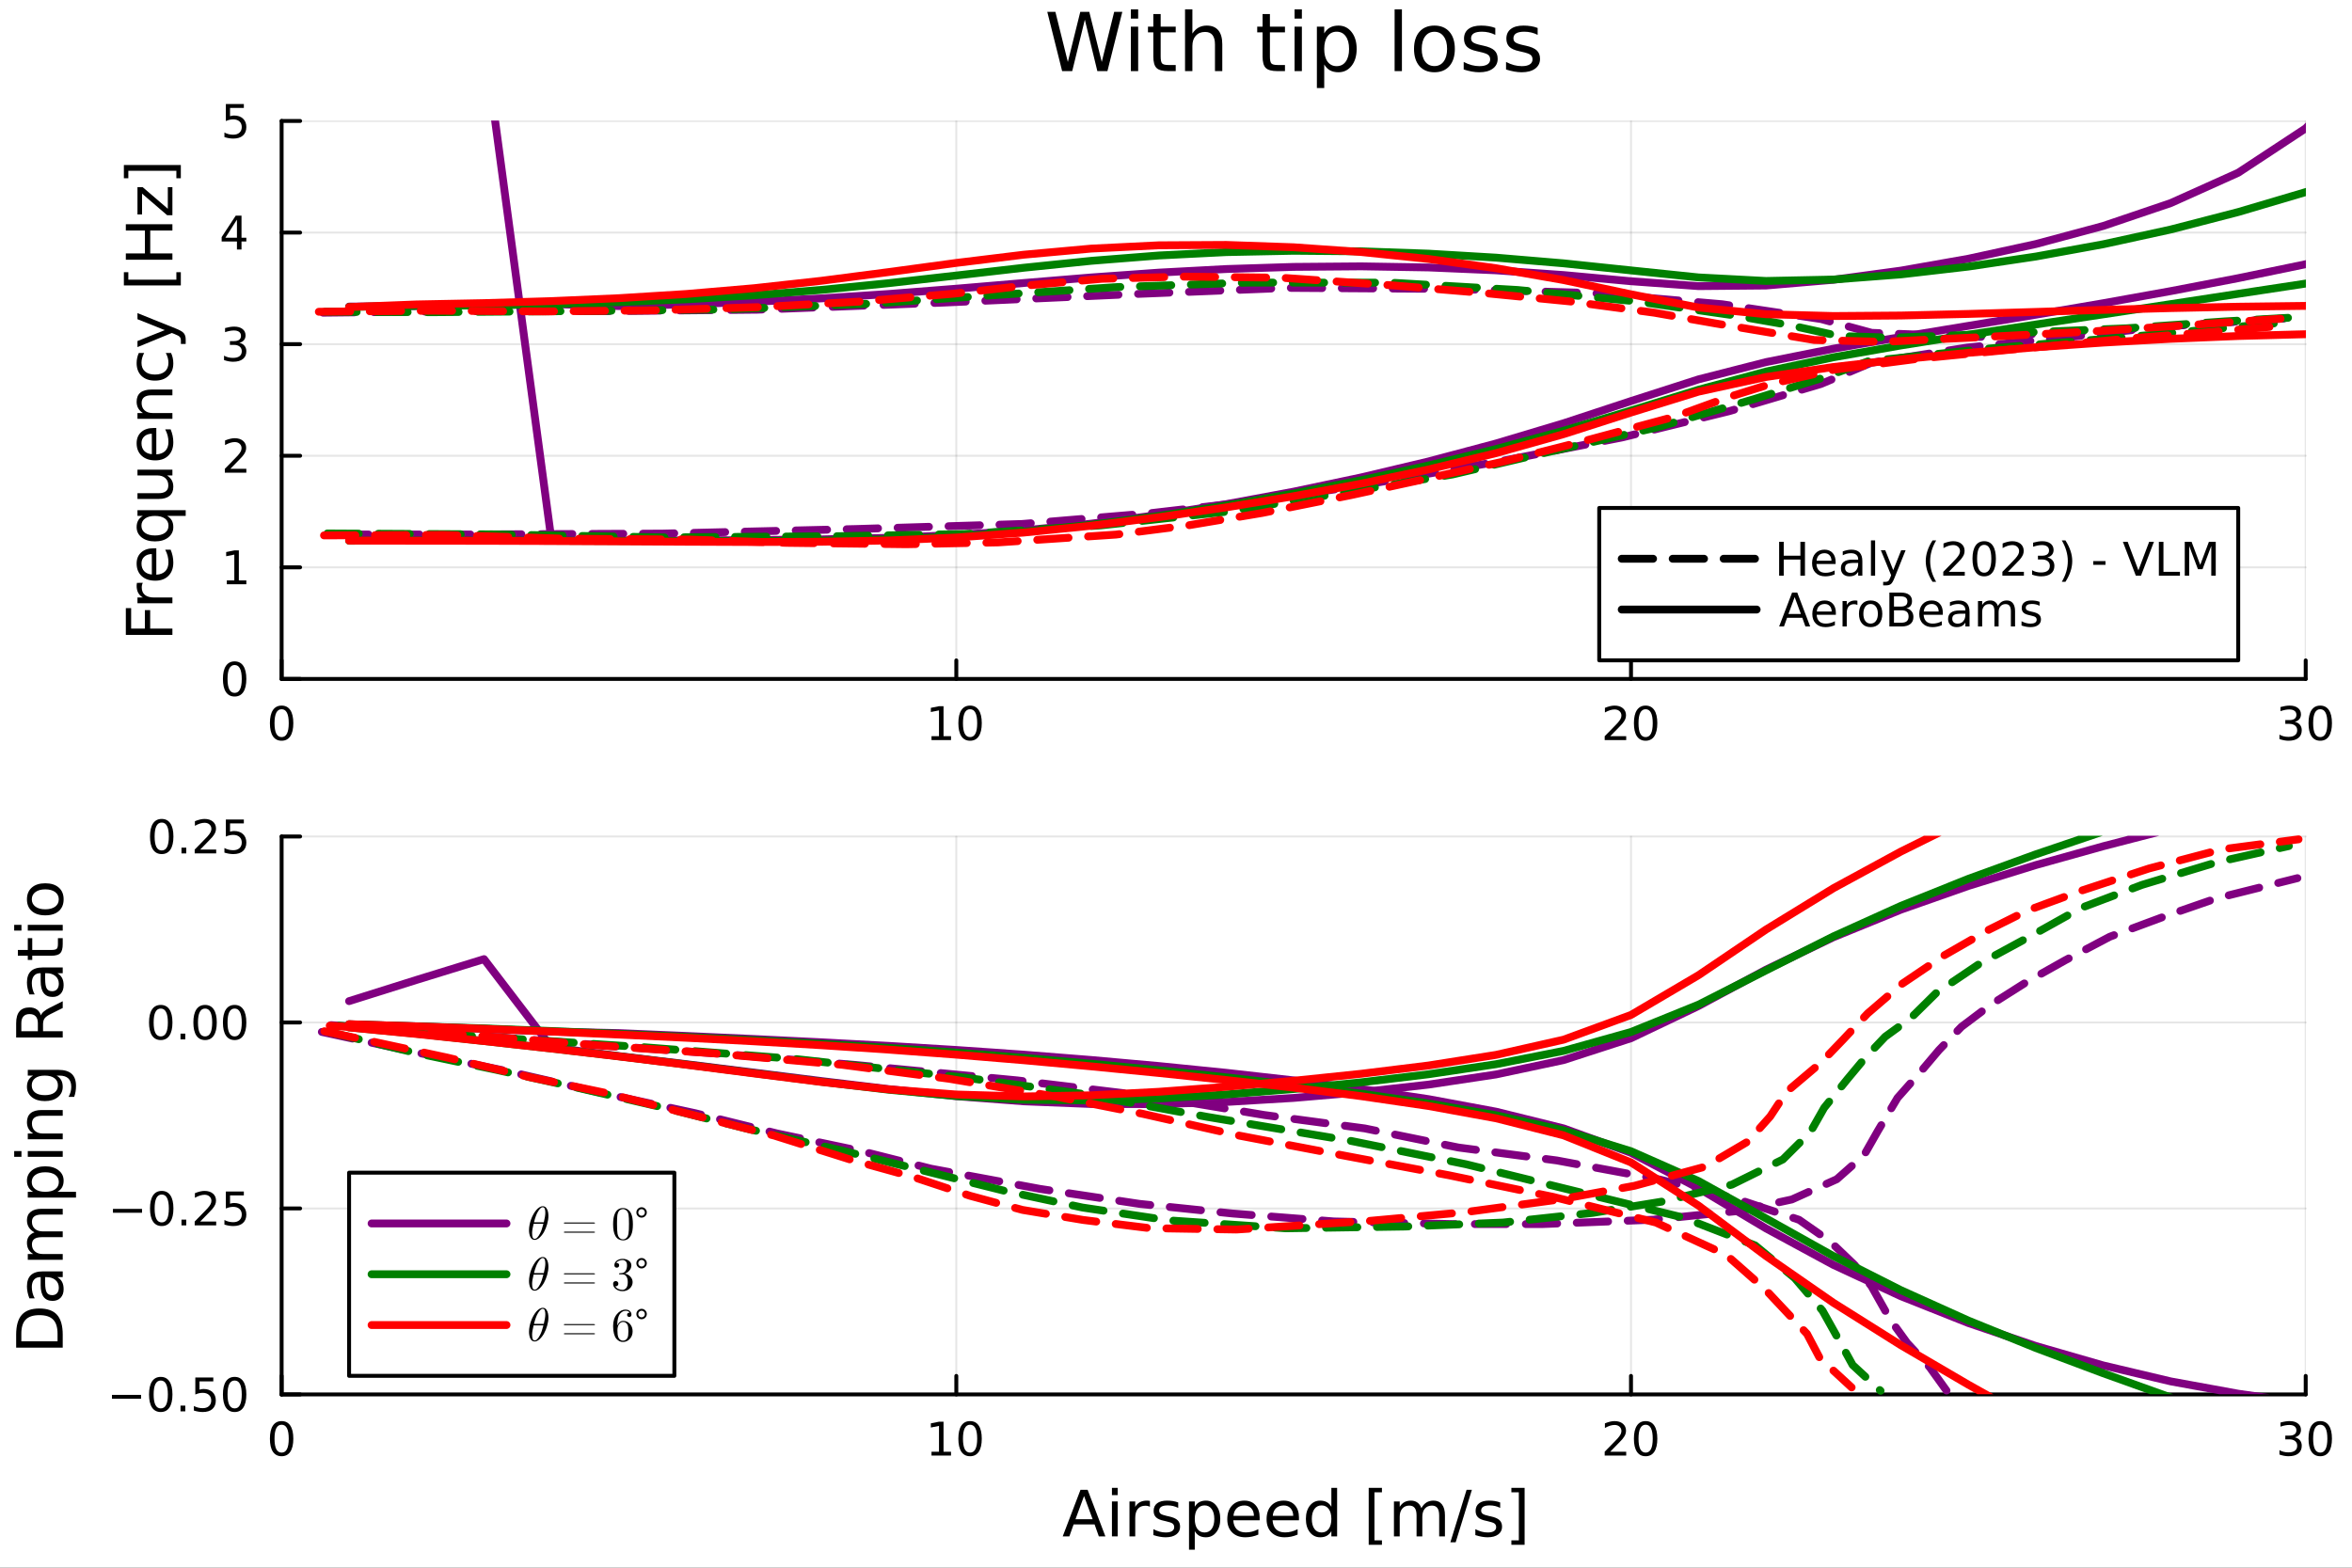 <?xml version="1.0" encoding="utf-8"?>
<svg xmlns="http://www.w3.org/2000/svg" xmlns:xlink="http://www.w3.org/1999/xlink" width="600" height="400" viewBox="0 0 2400 1600">
<rect x="0" y="0" width="2400" height="1600" fill="#333333" stroke="none"/>
<defs>
  <clipPath id="clip870">
    <rect x="0" y="0" width="2400" height="1600"/>
  </clipPath>
</defs>
<path clip-path="url(#clip870)" d="M0 1600 L2400 1600 L2400 0 L0 0  Z" fill="#ffffff" fill-rule="evenodd" fill-opacity="1"/>
<defs>
  <clipPath id="clip871">
    <rect x="480" y="0" width="1681" height="1600"/>
  </clipPath>
</defs>
<path clip-path="url(#clip870)" d="M287.366 692.928 L2352.76 692.928 L2352.76 123.472 L287.366 123.472  Z" fill="#ffffff" fill-rule="evenodd" fill-opacity="1"/>
<defs>
  <clipPath id="clip872">
    <rect x="287" y="123" width="2066" height="570"/>
  </clipPath>
</defs>
<polyline clip-path="url(#clip872)" style="stroke:#000000; stroke-linecap:round; stroke-linejoin:round; stroke-width:2; stroke-opacity:0.1; fill:none" points="287.366,692.928 287.366,123.472 "/>
<polyline clip-path="url(#clip872)" style="stroke:#000000; stroke-linecap:round; stroke-linejoin:round; stroke-width:2; stroke-opacity:0.1; fill:none" points="975.829,692.928 975.829,123.472 "/>
<polyline clip-path="url(#clip872)" style="stroke:#000000; stroke-linecap:round; stroke-linejoin:round; stroke-width:2; stroke-opacity:0.1; fill:none" points="1664.29,692.928 1664.29,123.472 "/>
<polyline clip-path="url(#clip872)" style="stroke:#000000; stroke-linecap:round; stroke-linejoin:round; stroke-width:2; stroke-opacity:0.1; fill:none" points="2352.76,692.928 2352.76,123.472 "/>
<polyline clip-path="url(#clip872)" style="stroke:#000000; stroke-linecap:round; stroke-linejoin:round; stroke-width:2; stroke-opacity:0.1; fill:none" points="287.366,692.928 2352.76,692.928 "/>
<polyline clip-path="url(#clip872)" style="stroke:#000000; stroke-linecap:round; stroke-linejoin:round; stroke-width:2; stroke-opacity:0.1; fill:none" points="287.366,579.037 2352.76,579.037 "/>
<polyline clip-path="url(#clip872)" style="stroke:#000000; stroke-linecap:round; stroke-linejoin:round; stroke-width:2; stroke-opacity:0.1; fill:none" points="287.366,465.146 2352.76,465.146 "/>
<polyline clip-path="url(#clip872)" style="stroke:#000000; stroke-linecap:round; stroke-linejoin:round; stroke-width:2; stroke-opacity:0.1; fill:none" points="287.366,351.254 2352.76,351.254 "/>
<polyline clip-path="url(#clip872)" style="stroke:#000000; stroke-linecap:round; stroke-linejoin:round; stroke-width:2; stroke-opacity:0.1; fill:none" points="287.366,237.363 2352.76,237.363 "/>
<polyline clip-path="url(#clip872)" style="stroke:#000000; stroke-linecap:round; stroke-linejoin:round; stroke-width:2; stroke-opacity:0.1; fill:none" points="287.366,123.472 2352.76,123.472 "/>
<polyline clip-path="url(#clip870)" style="stroke:#000000; stroke-linecap:round; stroke-linejoin:round; stroke-width:4; stroke-opacity:1; fill:none" points="287.366,692.928 2352.76,692.928 "/>
<polyline clip-path="url(#clip870)" style="stroke:#000000; stroke-linecap:round; stroke-linejoin:round; stroke-width:4; stroke-opacity:1; fill:none" points="287.366,692.928 287.366,674.03 "/>
<polyline clip-path="url(#clip870)" style="stroke:#000000; stroke-linecap:round; stroke-linejoin:round; stroke-width:4; stroke-opacity:1; fill:none" points="975.829,692.928 975.829,674.03 "/>
<polyline clip-path="url(#clip870)" style="stroke:#000000; stroke-linecap:round; stroke-linejoin:round; stroke-width:4; stroke-opacity:1; fill:none" points="1664.29,692.928 1664.29,674.03 "/>
<polyline clip-path="url(#clip870)" style="stroke:#000000; stroke-linecap:round; stroke-linejoin:round; stroke-width:4; stroke-opacity:1; fill:none" points="2352.76,692.928 2352.76,674.03 "/>
<path clip-path="url(#clip870)" d="M287.366 723.847 Q283.755 723.847 281.926 727.411 Q280.121 730.953 280.121 738.083 Q280.121 745.189 281.926 748.754 Q283.755 752.295 287.366 752.295 Q291 752.295 292.806 748.754 Q294.634 745.189 294.634 738.083 Q294.634 730.953 292.806 727.411 Q291 723.847 287.366 723.847 M287.366 720.143 Q293.176 720.143 296.232 724.749 Q299.31 729.333 299.31 738.083 Q299.31 746.809 296.232 751.416 Q293.176 755.999 287.366 755.999 Q281.556 755.999 278.477 751.416 Q275.422 746.809 275.422 738.083 Q275.422 729.333 278.477 724.749 Q281.556 720.143 287.366 720.143 Z" fill="#000000" fill-rule="nonzero" fill-opacity="1" /><path clip-path="url(#clip870)" d="M950.517 751.393 L958.156 751.393 L958.156 725.027 L949.846 726.694 L949.846 722.435 L958.109 720.768 L962.785 720.768 L962.785 751.393 L970.424 751.393 L970.424 755.328 L950.517 755.328 L950.517 751.393 Z" fill="#000000" fill-rule="nonzero" fill-opacity="1" /><path clip-path="url(#clip870)" d="M989.869 723.847 Q986.257 723.847 984.429 727.411 Q982.623 730.953 982.623 738.083 Q982.623 745.189 984.429 748.754 Q986.257 752.295 989.869 752.295 Q993.503 752.295 995.308 748.754 Q997.137 745.189 997.137 738.083 Q997.137 730.953 995.308 727.411 Q993.503 723.847 989.869 723.847 M989.869 720.143 Q995.679 720.143 998.734 724.749 Q1001.81 729.333 1001.81 738.083 Q1001.81 746.809 998.734 751.416 Q995.679 755.999 989.869 755.999 Q984.058 755.999 980.98 751.416 Q977.924 746.809 977.924 738.083 Q977.924 729.333 980.98 724.749 Q984.058 720.143 989.869 720.143 Z" fill="#000000" fill-rule="nonzero" fill-opacity="1" /><path clip-path="url(#clip870)" d="M1643.07 751.393 L1659.39 751.393 L1659.39 755.328 L1637.44 755.328 L1637.44 751.393 Q1640.1 748.638 1644.69 744.008 Q1649.29 739.356 1650.47 738.013 Q1652.72 735.49 1653.6 733.754 Q1654.5 731.995 1654.5 730.305 Q1654.5 727.55 1652.56 725.814 Q1650.64 724.078 1647.53 724.078 Q1645.33 724.078 1642.88 724.842 Q1640.45 725.606 1637.67 727.157 L1637.67 722.435 Q1640.5 721.3 1642.95 720.722 Q1645.4 720.143 1647.44 720.143 Q1652.81 720.143 1656.01 722.828 Q1659.2 725.513 1659.2 730.004 Q1659.2 732.134 1658.39 734.055 Q1657.6 735.953 1655.5 738.546 Q1654.92 739.217 1651.82 742.434 Q1648.71 745.629 1643.07 751.393 Z" fill="#000000" fill-rule="nonzero" fill-opacity="1" /><path clip-path="url(#clip870)" d="M1679.2 723.847 Q1675.59 723.847 1673.76 727.411 Q1671.95 730.953 1671.95 738.083 Q1671.95 745.189 1673.76 748.754 Q1675.59 752.295 1679.2 752.295 Q1682.83 752.295 1684.64 748.754 Q1686.47 745.189 1686.47 738.083 Q1686.47 730.953 1684.64 727.411 Q1682.83 723.847 1679.2 723.847 M1679.2 720.143 Q1685.01 720.143 1688.07 724.749 Q1691.14 729.333 1691.14 738.083 Q1691.14 746.809 1688.07 751.416 Q1685.01 755.999 1679.2 755.999 Q1673.39 755.999 1670.31 751.416 Q1667.26 746.809 1667.26 738.083 Q1667.26 729.333 1670.31 724.749 Q1673.39 720.143 1679.2 720.143 Z" fill="#000000" fill-rule="nonzero" fill-opacity="1" /><path clip-path="url(#clip870)" d="M2341.6 736.694 Q2344.96 737.411 2346.83 739.68 Q2348.73 741.948 2348.73 745.282 Q2348.73 750.397 2345.21 753.198 Q2341.69 755.999 2335.21 755.999 Q2333.03 755.999 2330.72 755.559 Q2328.43 755.143 2325.97 754.286 L2325.97 749.772 Q2327.92 750.907 2330.23 751.485 Q2332.55 752.064 2335.07 752.064 Q2339.47 752.064 2341.76 750.328 Q2344.08 748.592 2344.08 745.282 Q2344.08 742.226 2341.92 740.513 Q2339.79 738.777 2335.97 738.777 L2331.95 738.777 L2331.95 734.934 L2336.16 734.934 Q2339.61 734.934 2341.44 733.569 Q2343.27 732.18 2343.27 729.587 Q2343.27 726.925 2341.37 725.513 Q2339.49 724.078 2335.97 724.078 Q2334.05 724.078 2331.85 724.495 Q2329.65 724.911 2327.02 725.791 L2327.02 721.624 Q2329.68 720.884 2331.99 720.513 Q2334.33 720.143 2336.39 720.143 Q2341.71 720.143 2344.82 722.573 Q2347.92 724.981 2347.92 729.101 Q2347.92 731.972 2346.27 733.962 Q2344.63 735.93 2341.6 736.694 Z" fill="#000000" fill-rule="nonzero" fill-opacity="1" /><path clip-path="url(#clip870)" d="M2367.59 723.847 Q2363.98 723.847 2362.15 727.411 Q2360.35 730.953 2360.35 738.083 Q2360.35 745.189 2362.15 748.754 Q2363.98 752.295 2367.59 752.295 Q2371.23 752.295 2373.03 748.754 Q2374.86 745.189 2374.86 738.083 Q2374.86 730.953 2373.03 727.411 Q2371.23 723.847 2367.59 723.847 M2367.59 720.143 Q2373.4 720.143 2376.46 724.749 Q2379.54 729.333 2379.54 738.083 Q2379.54 746.809 2376.46 751.416 Q2373.4 755.999 2367.59 755.999 Q2361.78 755.999 2358.7 751.416 Q2355.65 746.809 2355.65 738.083 Q2355.65 729.333 2358.7 724.749 Q2361.78 720.143 2367.59 720.143 Z" fill="#000000" fill-rule="nonzero" fill-opacity="1" /><polyline clip-path="url(#clip870)" style="stroke:#000000; stroke-linecap:round; stroke-linejoin:round; stroke-width:4; stroke-opacity:1; fill:none" points="287.366,692.928 287.366,123.472 "/>
<polyline clip-path="url(#clip870)" style="stroke:#000000; stroke-linecap:round; stroke-linejoin:round; stroke-width:4; stroke-opacity:1; fill:none" points="287.366,692.928 306.264,692.928 "/>
<polyline clip-path="url(#clip870)" style="stroke:#000000; stroke-linecap:round; stroke-linejoin:round; stroke-width:4; stroke-opacity:1; fill:none" points="287.366,579.037 306.264,579.037 "/>
<polyline clip-path="url(#clip870)" style="stroke:#000000; stroke-linecap:round; stroke-linejoin:round; stroke-width:4; stroke-opacity:1; fill:none" points="287.366,465.146 306.264,465.146 "/>
<polyline clip-path="url(#clip870)" style="stroke:#000000; stroke-linecap:round; stroke-linejoin:round; stroke-width:4; stroke-opacity:1; fill:none" points="287.366,351.254 306.264,351.254 "/>
<polyline clip-path="url(#clip870)" style="stroke:#000000; stroke-linecap:round; stroke-linejoin:round; stroke-width:4; stroke-opacity:1; fill:none" points="287.366,237.363 306.264,237.363 "/>
<polyline clip-path="url(#clip870)" style="stroke:#000000; stroke-linecap:round; stroke-linejoin:round; stroke-width:4; stroke-opacity:1; fill:none" points="287.366,123.472 306.264,123.472 "/>
<path clip-path="url(#clip870)" d="M239.422 678.727 Q235.81 678.727 233.982 682.291 Q232.176 685.833 232.176 692.963 Q232.176 700.069 233.982 703.634 Q235.81 707.175 239.422 707.175 Q243.056 707.175 244.861 703.634 Q246.69 700.069 246.69 692.963 Q246.69 685.833 244.861 682.291 Q243.056 678.727 239.422 678.727 M239.422 675.023 Q245.232 675.023 248.287 679.629 Q251.366 684.213 251.366 692.963 Q251.366 701.689 248.287 706.296 Q245.232 710.879 239.422 710.879 Q233.611 710.879 230.533 706.296 Q227.477 701.689 227.477 692.963 Q227.477 684.213 230.533 679.629 Q233.611 675.023 239.422 675.023 Z" fill="#000000" fill-rule="nonzero" fill-opacity="1" /><path clip-path="url(#clip870)" d="M231.459 592.382 L239.097 592.382 L239.097 566.016 L230.787 567.683 L230.787 563.423 L239.051 561.757 L243.727 561.757 L243.727 592.382 L251.366 592.382 L251.366 596.317 L231.459 596.317 L231.459 592.382 Z" fill="#000000" fill-rule="nonzero" fill-opacity="1" /><path clip-path="url(#clip870)" d="M235.047 478.49 L251.366 478.49 L251.366 482.426 L229.422 482.426 L229.422 478.49 Q232.084 475.736 236.667 471.106 Q241.273 466.453 242.454 465.111 Q244.699 462.588 245.579 460.852 Q246.482 459.092 246.482 457.403 Q246.482 454.648 244.537 452.912 Q242.616 451.176 239.514 451.176 Q237.315 451.176 234.861 451.94 Q232.431 452.704 229.653 454.254 L229.653 449.532 Q232.477 448.398 234.931 447.819 Q237.384 447.241 239.422 447.241 Q244.792 447.241 247.986 449.926 Q251.181 452.611 251.181 457.102 Q251.181 459.231 250.371 461.153 Q249.584 463.051 247.477 465.643 Q246.898 466.315 243.797 469.532 Q240.695 472.727 235.047 478.49 Z" fill="#000000" fill-rule="nonzero" fill-opacity="1" /><path clip-path="url(#clip870)" d="M244.236 349.9 Q247.593 350.618 249.468 352.886 Q251.366 355.155 251.366 358.488 Q251.366 363.604 247.847 366.405 Q244.329 369.206 237.847 369.206 Q235.672 369.206 233.357 368.766 Q231.065 368.349 228.611 367.493 L228.611 362.979 Q230.556 364.113 232.871 364.692 Q235.185 365.271 237.709 365.271 Q242.107 365.271 244.398 363.534 Q246.713 361.798 246.713 358.488 Q246.713 355.433 244.56 353.72 Q242.431 351.984 238.611 351.984 L234.584 351.984 L234.584 348.141 L238.797 348.141 Q242.246 348.141 244.074 346.775 Q245.903 345.386 245.903 342.794 Q245.903 340.132 244.005 338.72 Q242.13 337.285 238.611 337.285 Q236.69 337.285 234.491 337.701 Q232.292 338.118 229.653 338.998 L229.653 334.831 Q232.315 334.09 234.63 333.72 Q236.968 333.349 239.028 333.349 Q244.352 333.349 247.454 335.78 Q250.556 338.187 250.556 342.308 Q250.556 345.178 248.912 347.169 Q247.269 349.136 244.236 349.9 Z" fill="#000000" fill-rule="nonzero" fill-opacity="1" /><path clip-path="url(#clip870)" d="M241.783 224.157 L229.977 242.606 L241.783 242.606 L241.783 224.157 M240.556 220.083 L246.435 220.083 L246.435 242.606 L251.366 242.606 L251.366 246.495 L246.435 246.495 L246.435 254.643 L241.783 254.643 L241.783 246.495 L226.181 246.495 L226.181 241.981 L240.556 220.083 Z" fill="#000000" fill-rule="nonzero" fill-opacity="1" /><path clip-path="url(#clip870)" d="M230.463 106.192 L248.82 106.192 L248.82 110.127 L234.746 110.127 L234.746 118.599 Q235.764 118.252 236.783 118.09 Q237.801 117.905 238.82 117.905 Q244.607 117.905 247.986 121.076 Q251.366 124.248 251.366 129.664 Q251.366 135.243 247.894 138.345 Q244.421 141.423 238.102 141.423 Q235.926 141.423 233.658 141.053 Q231.412 140.683 229.005 139.942 L229.005 135.243 Q231.088 136.377 233.31 136.933 Q235.533 137.488 238.009 137.488 Q242.014 137.488 244.352 135.382 Q246.69 133.275 246.69 129.664 Q246.69 126.053 244.352 123.947 Q242.014 121.84 238.009 121.84 Q236.135 121.84 234.26 122.257 Q232.408 122.674 230.463 123.553 L230.463 106.192 Z" fill="#000000" fill-rule="nonzero" fill-opacity="1" /><path clip-path="url(#clip870)" d="M128.405 647.98 L128.405 620.671 L133.816 620.671 L133.816 641.551 L147.82 641.551 L147.82 622.708 L153.231 622.708 L153.231 641.551 L175.925 641.551 L175.925 647.98 L128.405 647.98 Z" fill="#000000" fill-rule="nonzero" fill-opacity="1" /><path clip-path="url(#clip870)" d="M145.751 594.827 Q145.178 595.813 144.924 596.991 Q144.637 598.137 144.637 599.537 Q144.637 604.502 147.884 607.176 Q151.099 609.818 157.146 609.818 L175.925 609.818 L175.925 615.706 L140.277 615.706 L140.277 609.818 L145.815 609.818 Q142.569 607.972 141.009 605.012 Q139.418 602.052 139.418 597.818 Q139.418 597.214 139.513 596.482 Q139.577 595.75 139.736 594.858 L145.751 594.827 Z" fill="#000000" fill-rule="nonzero" fill-opacity="1" /><path clip-path="url(#clip870)" d="M156.637 559.624 L159.501 559.624 L159.501 586.551 Q165.549 586.169 168.732 582.923 Q171.883 579.644 171.883 573.82 Q171.883 570.446 171.055 567.295 Q170.228 564.112 168.572 560.993 L174.111 560.993 Q175.447 564.144 176.148 567.454 Q176.848 570.764 176.848 574.17 Q176.848 582.7 171.883 587.697 Q166.917 592.662 158.451 592.662 Q149.698 592.662 144.574 587.952 Q139.418 583.209 139.418 575.188 Q139.418 567.995 144.064 563.826 Q148.68 559.624 156.637 559.624 M154.918 565.481 Q150.112 565.544 147.247 568.186 Q144.383 570.796 144.383 575.125 Q144.383 580.026 147.152 582.986 Q149.921 585.915 154.95 586.36 L154.918 565.481 Z" fill="#000000" fill-rule="nonzero" fill-opacity="1" /><path clip-path="url(#clip870)" d="M158.133 546.511 Q164.594 546.511 168.286 543.869 Q171.946 541.196 171.946 536.549 Q171.946 531.902 168.286 529.228 Q164.594 526.554 158.133 526.554 Q151.672 526.554 148.011 529.228 Q144.319 531.902 144.319 536.549 Q144.319 541.196 148.011 543.869 Q151.672 546.511 158.133 546.511 M170.578 526.554 Q173.761 528.4 175.32 531.233 Q176.848 534.034 176.848 537.981 Q176.848 544.442 171.692 548.516 Q166.535 552.558 158.133 552.558 Q149.73 552.558 144.574 548.516 Q139.418 544.442 139.418 537.981 Q139.418 534.034 140.977 531.233 Q142.505 528.4 145.688 526.554 L140.277 526.554 L140.277 520.698 L189.484 520.698 L189.484 526.554 L170.578 526.554 Z" fill="#000000" fill-rule="nonzero" fill-opacity="1" /><path clip-path="url(#clip870)" d="M161.857 509.24 L140.277 509.24 L140.277 503.383 L161.634 503.383 Q166.695 503.383 169.241 501.41 Q171.755 499.436 171.755 495.49 Q171.755 490.747 168.732 488.01 Q165.708 485.241 160.488 485.241 L140.277 485.241 L140.277 479.385 L175.925 479.385 L175.925 485.241 L170.45 485.241 Q173.697 487.373 175.288 490.206 Q176.848 493.007 176.848 496.731 Q176.848 502.874 173.028 506.057 Q169.209 509.24 161.857 509.24 M139.418 494.503 L139.418 494.503 Z" fill="#000000" fill-rule="nonzero" fill-opacity="1" /><path clip-path="url(#clip870)" d="M156.637 436.83 L159.501 436.83 L159.501 463.757 Q165.549 463.375 168.732 460.128 Q171.883 456.85 171.883 451.025 Q171.883 447.651 171.055 444.5 Q170.228 441.318 168.572 438.198 L174.111 438.198 Q175.447 441.349 176.148 444.66 Q176.848 447.97 176.848 451.375 Q176.848 459.905 171.883 464.903 Q166.917 469.868 158.451 469.868 Q149.698 469.868 144.574 465.157 Q139.418 460.415 139.418 452.394 Q139.418 445.201 144.064 441.031 Q148.68 436.83 156.637 436.83 M154.918 442.686 Q150.112 442.75 147.247 445.392 Q144.383 448.002 144.383 452.33 Q144.383 457.232 147.152 460.192 Q149.921 463.12 154.95 463.566 L154.918 442.686 Z" fill="#000000" fill-rule="nonzero" fill-opacity="1" /><path clip-path="url(#clip870)" d="M154.409 397.585 L175.925 397.585 L175.925 403.442 L154.6 403.442 Q149.539 403.442 147.025 405.415 Q144.51 407.388 144.51 411.335 Q144.51 416.078 147.534 418.815 Q150.558 421.552 155.777 421.552 L175.925 421.552 L175.925 427.44 L140.277 427.44 L140.277 421.552 L145.815 421.552 Q142.6 419.451 141.009 416.619 Q139.418 413.754 139.418 410.03 Q139.418 403.887 143.237 400.736 Q147.025 397.585 154.409 397.585 Z" fill="#000000" fill-rule="nonzero" fill-opacity="1" /><path clip-path="url(#clip870)" d="M141.646 360.25 L147.12 360.25 Q145.751 362.733 145.083 365.247 Q144.383 367.73 144.383 370.276 Q144.383 375.974 148.011 379.125 Q151.608 382.276 158.133 382.276 Q164.658 382.276 168.286 379.125 Q171.883 375.974 171.883 370.276 Q171.883 367.73 171.214 365.247 Q170.514 362.733 169.145 360.25 L174.556 360.25 Q175.702 362.701 176.275 365.343 Q176.848 367.953 176.848 370.913 Q176.848 378.965 171.787 383.708 Q166.726 388.45 158.133 388.45 Q149.412 388.45 144.415 383.676 Q139.418 378.87 139.418 370.531 Q139.418 367.826 139.99 365.247 Q140.532 362.669 141.646 360.25 Z" fill="#000000" fill-rule="nonzero" fill-opacity="1" /><path clip-path="url(#clip870)" d="M179.235 335.233 Q185.601 337.716 187.542 340.071 Q189.484 342.426 189.484 346.373 L189.484 351.052 L184.582 351.052 L184.582 347.614 Q184.582 345.195 183.436 343.859 Q182.291 342.522 178.026 340.899 L175.352 339.848 L140.277 354.267 L140.277 348.06 L168.159 336.92 L140.277 325.78 L140.277 319.573 L179.235 335.233 Z" fill="#000000" fill-rule="nonzero" fill-opacity="1" /><path clip-path="url(#clip870)" d="M126.4 291.31 L126.4 277.814 L130.951 277.814 L130.951 285.453 L179.967 285.453 L179.967 277.814 L184.519 277.814 L184.519 291.31 L126.4 291.31 Z" fill="#000000" fill-rule="nonzero" fill-opacity="1" /><path clip-path="url(#clip870)" d="M128.405 265.083 L128.405 258.654 L147.884 258.654 L147.884 235.291 L128.405 235.291 L128.405 228.862 L175.925 228.862 L175.925 235.291 L153.295 235.291 L153.295 258.654 L175.925 258.654 L175.925 265.083 L128.405 265.083 Z" fill="#000000" fill-rule="nonzero" fill-opacity="1" /><path clip-path="url(#clip870)" d="M140.277 218.868 L140.277 191.05 L145.624 191.05 L171.246 213.075 L171.246 191.05 L175.925 191.05 L175.925 219.664 L170.578 219.664 L144.956 197.638 L144.956 218.868 L140.277 218.868 Z" fill="#000000" fill-rule="nonzero" fill-opacity="1" /><path clip-path="url(#clip870)" d="M126.4 168.42 L184.519 168.42 L184.519 181.915 L179.967 181.915 L179.967 174.308 L130.951 174.308 L130.951 181.915 L126.4 181.915 L126.4 168.42 Z" fill="#000000" fill-rule="nonzero" fill-opacity="1" /><path clip-path="url(#clip870)" d="M1068.66 12.096 L1076.93 12.096 L1089.65 63.218 L1102.32 12.096 L1111.52 12.096 L1124.24 63.218 L1136.92 12.096 L1145.22 12.096 L1130.03 72.576 L1119.74 72.576 L1106.98 20.076 L1094.1 72.576 L1083.81 72.576 L1068.66 12.096 Z" fill="#000000" fill-rule="nonzero" fill-opacity="1" /><path clip-path="url(#clip870)" d="M1153.93 27.206 L1161.39 27.206 L1161.39 72.576 L1153.93 72.576 L1153.93 27.206 M1153.93 9.544 L1161.39 9.544 L1161.39 18.983 L1153.93 18.983 L1153.93 9.544 Z" fill="#000000" fill-rule="nonzero" fill-opacity="1" /><path clip-path="url(#clip870)" d="M1184.36 14.324 L1184.36 27.206 L1199.71 27.206 L1199.71 32.999 L1184.36 32.999 L1184.36 57.628 Q1184.36 63.178 1185.85 64.758 Q1187.39 66.338 1192.05 66.338 L1199.71 66.338 L1199.71 72.576 L1192.05 72.576 Q1183.42 72.576 1180.14 69.376 Q1176.86 66.135 1176.86 57.628 L1176.86 32.999 L1171.39 32.999 L1171.39 27.206 L1176.86 27.206 L1176.86 14.324 L1184.36 14.324 Z" fill="#000000" fill-rule="nonzero" fill-opacity="1" /><path clip-path="url(#clip870)" d="M1247.23 45.192 L1247.23 72.576 L1239.77 72.576 L1239.77 45.435 Q1239.77 38.994 1237.26 35.794 Q1234.75 32.594 1229.73 32.594 Q1223.69 32.594 1220.21 36.442 Q1216.72 40.29 1216.72 46.934 L1216.72 72.576 L1209.23 72.576 L1209.23 9.544 L1216.72 9.544 L1216.72 34.254 Q1219.4 30.163 1223 28.138 Q1226.65 26.112 1231.39 26.112 Q1239.2 26.112 1243.22 30.973 Q1247.23 35.794 1247.23 45.192 Z" fill="#000000" fill-rule="nonzero" fill-opacity="1" /><path clip-path="url(#clip870)" d="M1295.84 14.324 L1295.84 27.206 L1311.19 27.206 L1311.19 32.999 L1295.84 32.999 L1295.84 57.628 Q1295.84 63.178 1297.34 64.758 Q1298.87 66.338 1303.53 66.338 L1311.19 66.338 L1311.19 72.576 L1303.53 72.576 Q1294.9 72.576 1291.62 69.376 Q1288.34 66.135 1288.34 57.628 L1288.34 32.999 L1282.87 32.999 L1282.87 27.206 L1288.34 27.206 L1288.34 14.324 L1295.84 14.324 Z" fill="#000000" fill-rule="nonzero" fill-opacity="1" /><path clip-path="url(#clip870)" d="M1320.99 27.206 L1328.45 27.206 L1328.45 72.576 L1320.99 72.576 L1320.99 27.206 M1320.99 9.544 L1328.45 9.544 L1328.45 18.983 L1320.99 18.983 L1320.99 9.544 Z" fill="#000000" fill-rule="nonzero" fill-opacity="1" /><path clip-path="url(#clip870)" d="M1351.25 65.77 L1351.25 89.833 L1343.76 89.833 L1343.76 27.206 L1351.25 27.206 L1351.25 34.092 Q1353.6 30.041 1357.17 28.097 Q1360.77 26.112 1365.76 26.112 Q1374.02 26.112 1379.16 32.675 Q1384.35 39.237 1384.35 49.931 Q1384.35 60.626 1379.16 67.188 Q1374.02 73.751 1365.76 73.751 Q1360.77 73.751 1357.17 71.806 Q1353.6 69.821 1351.25 65.77 M1376.61 49.931 Q1376.61 41.708 1373.21 37.05 Q1369.85 32.35 1363.93 32.35 Q1358.02 32.35 1354.62 37.05 Q1351.25 41.708 1351.25 49.931 Q1351.25 58.155 1354.62 62.854 Q1358.02 67.512 1363.93 67.512 Q1369.85 67.512 1373.21 62.854 Q1376.61 58.155 1376.61 49.931 Z" fill="#000000" fill-rule="nonzero" fill-opacity="1" /><path clip-path="url(#clip870)" d="M1423.08 9.544 L1430.53 9.544 L1430.53 72.576 L1423.08 72.576 L1423.08 9.544 Z" fill="#000000" fill-rule="nonzero" fill-opacity="1" /><path clip-path="url(#clip870)" d="M1463.71 32.431 Q1457.71 32.431 1454.23 37.131 Q1450.74 41.789 1450.74 49.931 Q1450.74 58.074 1454.19 62.773 Q1457.67 67.431 1463.71 67.431 Q1469.66 67.431 1473.14 62.732 Q1476.63 58.033 1476.63 49.931 Q1476.63 41.87 1473.14 37.171 Q1469.66 32.431 1463.71 32.431 M1463.71 26.112 Q1473.43 26.112 1478.98 32.431 Q1484.53 38.751 1484.53 49.931 Q1484.53 61.071 1478.98 67.431 Q1473.43 73.751 1463.71 73.751 Q1453.94 73.751 1448.39 67.431 Q1442.88 61.071 1442.88 49.931 Q1442.88 38.751 1448.39 32.431 Q1453.94 26.112 1463.71 26.112 Z" fill="#000000" fill-rule="nonzero" fill-opacity="1" /><path clip-path="url(#clip870)" d="M1525.81 28.543 L1525.81 35.591 Q1522.65 33.971 1519.24 33.161 Q1515.84 32.35 1512.2 32.35 Q1506.65 32.35 1503.85 34.052 Q1501.1 35.753 1501.1 39.156 Q1501.1 41.749 1503.08 43.248 Q1505.07 44.706 1511.06 46.043 L1513.61 46.61 Q1521.55 48.311 1524.87 51.43 Q1528.24 54.509 1528.24 60.059 Q1528.24 66.378 1523.21 70.064 Q1518.23 73.751 1509.48 73.751 Q1505.84 73.751 1501.87 73.022 Q1497.94 72.333 1493.56 70.915 L1493.56 63.218 Q1497.69 65.365 1501.7 66.459 Q1505.71 67.512 1509.64 67.512 Q1514.91 67.512 1517.75 65.73 Q1520.58 63.907 1520.58 60.626 Q1520.58 57.588 1518.51 55.967 Q1516.49 54.347 1509.56 52.848 L1506.97 52.24 Q1500.04 50.782 1496.96 47.785 Q1493.89 44.746 1493.89 39.48 Q1493.89 33.08 1498.42 29.596 Q1502.96 26.112 1511.3 26.112 Q1515.44 26.112 1519.08 26.72 Q1522.73 27.327 1525.81 28.543 Z" fill="#000000" fill-rule="nonzero" fill-opacity="1" /><path clip-path="url(#clip870)" d="M1569.03 28.543 L1569.03 35.591 Q1565.87 33.971 1562.47 33.161 Q1559.06 32.35 1555.42 32.35 Q1549.87 32.35 1547.07 34.052 Q1544.32 35.753 1544.32 39.156 Q1544.32 41.749 1546.3 43.248 Q1548.29 44.706 1554.28 46.043 L1556.84 46.61 Q1564.78 48.311 1568.1 51.43 Q1571.46 54.509 1571.46 60.059 Q1571.46 66.378 1566.44 70.064 Q1561.45 73.751 1552.7 73.751 Q1549.06 73.751 1545.09 73.022 Q1541.16 72.333 1536.78 70.915 L1536.78 63.218 Q1540.92 65.365 1544.93 66.459 Q1548.94 67.512 1552.87 67.512 Q1558.13 67.512 1560.97 65.73 Q1563.8 63.907 1563.8 60.626 Q1563.8 57.588 1561.74 55.967 Q1559.71 54.347 1552.79 52.848 L1550.19 52.24 Q1543.27 50.782 1540.19 47.785 Q1537.11 44.746 1537.11 39.48 Q1537.11 33.08 1541.65 29.596 Q1546.18 26.112 1554.53 26.112 Q1558.66 26.112 1562.3 26.72 Q1565.95 27.327 1569.03 28.543 Z" fill="#000000" fill-rule="nonzero" fill-opacity="1" /><polyline clip-path="url(#clip872)" style="stroke:#800080; stroke-linecap:round; stroke-linejoin:round; stroke-width:8; stroke-opacity:1; fill:none" points="356.212,312.899 425.059,312.372 493.905,311.593 562.751,310.335 631.598,312.357 700.444,310.573 769.29,308.026 838.137,304.532 906.983,300.026 975.829,294.656 1044.68,288.834 1113.52,283.162 1182.37,278.255 1251.21,274.578 1320.06,272.397 1388.91,271.833 1457.75,272.96 1526.6,275.884 1595.45,280.714 1664.29,287.044 1733.14,292.021 1801.99,291.407 1870.83,285.541 1939.68,276.195 2008.52,264.066 2077.37,249.078 2146.22,230.592 2215.06,207.256 2283.91,176.291 2352.76,130.954 2421.6,60.452 2490.45,48.046 2559.29,66.454 2628.14,91.273 2696.99,119.359 2765.83,150.065 2834.68,183.419 2903.53,219.805 2972.37,259.947 3041.22,305.048 "/>
<polyline clip-path="url(#clip872)" style="stroke:#800080; stroke-linecap:round; stroke-linejoin:round; stroke-width:8; stroke-opacity:1; fill:none" points="356.212,33.142 425.059,35.236 493.905,39.017 562.751,551.726 631.598,551.642 700.444,551.558 769.29,551.257 838.137,550.496 906.983,548.9 975.829,545.984 1044.68,541.273 1113.52,534.464 1182.37,525.516 1251.21,514.567 1320.06,501.791 1388.91,487.27 1457.75,470.948 1526.6,452.619 1595.45,432.008 1664.29,409.321 1733.14,387.183 1801.99,369.582 1870.83,355.877 1939.68,343.931 2008.52,332.565 2077.37,321.188 2146.22,309.449 2215.06,297.089 2283.91,283.886 2352.76,269.641 2421.6,254.203 2490.45,237.604 2559.29,220.361 2628.14,203.937 2696.99,190.604 2765.83,182.057 2834.68,178.456 2903.53,179.053 2972.37,182.998 3041.22,189.637 "/>
<polyline clip-path="url(#clip872)" style="stroke:#800080; stroke-linecap:round; stroke-linejoin:round; stroke-width:8; stroke-opacity:1; fill:none" stroke-dasharray="32, 20" points="329.635,319.137 472.411,317.6 610.255,317.622 772.726,316.096 962.287,308.841 1159.24,300.026 1314.35,293.808 1479.23,294.878 1624.5,299.058 1757.37,310.527 1858.23,325.629 1909.94,339.694 2020.64,343.874 2158.54,336.608 2311.17,326.233 "/>
<polyline clip-path="url(#clip872)" style="stroke:#800080; stroke-linecap:round; stroke-linejoin:round; stroke-width:8; stroke-opacity:1; fill:none" stroke-dasharray="32, 20" points="344.004,545.473 477.575,545.496 675.707,544.596 873.847,539.915 1043.02,534.767 1172.18,523.97 1285.78,510.816 1383.74,496.238 1533,470.385 1655.48,446.41 1764.67,419.601 1858.23,391.857 1909.45,370.217 2007.49,354.705 2112.14,343.908 2210.11,333.1 2330.31,325.116 "/>
<polyline clip-path="url(#clip872)" style="stroke:#008000; stroke-linecap:round; stroke-linejoin:round; stroke-width:8; stroke-opacity:1; fill:none" points="356.212,551.879 425.059,551.773 493.905,551.769 562.751,551.883 631.598,552.066 700.444,552.248 769.29,552.271 838.137,551.834 906.983,550.455 975.829,547.549 1044.68,542.647 1113.52,535.605 1182.37,526.594 1251.21,515.898 1320.06,503.724 1388.91,490.136 1457.75,475.055 1526.6,458.291 1595.45,439.604 1664.29,419.001 1733.14,397.797 1801.99,379.239 1870.83,364.65 1939.68,352.573 2008.52,341.663 2077.37,331.198 2146.22,320.821 2215.06,310.374 2283.91,299.849 2352.76,289.409 2421.6,279.421 2490.45,270.457 2559.29,263.145 2628.14,257.916 2696.99,254.834 2765.83,253.68 2834.68,254.12 2903.53,255.839 2972.37,258.577 3041.22,262.142 "/>
<polyline clip-path="url(#clip872)" style="stroke:#008000; stroke-linecap:round; stroke-linejoin:round; stroke-width:8; stroke-opacity:1; fill:none" points="356.212,313.268 425.059,312.183 493.905,311.719 562.751,310.356 631.598,308.367 700.444,305.471 769.29,301.374 838.137,295.87 906.983,288.998 975.829,281.188 1044.68,273.264 1113.52,266.197 1182.37,260.755 1251.21,257.319 1320.06,255.942 1388.91,256.507 1457.75,258.873 1526.6,262.961 1595.45,268.745 1664.29,275.978 1733.14,283.13 1801.99,286.749 1870.83,285.313 1939.68,280.059 2008.52,272.086 2077.37,261.821 2146.22,249.274 2215.06,234.225 2283.91,216.406 2352.76,196.038 2421.6,175.274 2490.45,158.83 2559.29,149.664 2628.14,146.769 2696.99,148.153 2765.83,152.352 2834.68,158.445 2903.53,165.855 2972.37,174.219 3041.22,183.305 "/>
<polyline clip-path="url(#clip872)" style="stroke:#008000; stroke-linecap:round; stroke-linejoin:round; stroke-width:8; stroke-opacity:1; fill:none" stroke-dasharray="32, 20" points="331.928,318.192 441.988,318.625 597.25,317.406 740.719,315.766 888.14,309.98 1013.97,301.268 1139.75,292.988 1273.38,288.432 1418.86,288.466 1548.49,295.96 1670.35,307.611 1768.59,321.757 1825.53,331.733 1876.61,342.952 1931.62,344.626 2020.09,341.312 2169.49,335.105 2269.73,328.066 2342.43,323.921 "/>
<polyline clip-path="url(#clip872)" style="stroke:#008000; stroke-linecap:round; stroke-linejoin:round; stroke-width:8; stroke-opacity:1; fill:none" stroke-dasharray="32, 20" points="334.065,544.471 501.065,545.382 678.489,548.503 858.019,547.204 985.33,545.017 1123.16,536.225 1252.59,522.125 1373.76,502.285 1482.33,484.211 1576.38,462.173 1691.21,436.16 1789.39,407.494 1860.44,385.445 1906.43,368.68 2027.53,355.901 2175.75,343.578 2321.91,329.923 "/>
<polyline clip-path="url(#clip872)" style="stroke:#ff0000; stroke-linecap:round; stroke-linejoin:round; stroke-width:8; stroke-opacity:1; fill:none" points="356.212,551.766 425.059,551.891 493.905,551.951 562.751,552.165 631.598,552.506 700.444,552.904 769.29,553.174 838.137,552.935 906.983,551.61 975.829,548.591 1044.68,543.544 1113.52,536.545 1182.37,527.891 1251.21,517.832 1320.06,506.443 1388.91,493.619 1457.75,479.098 1526.6,462.451 1595.45,443.118 1664.29,421.028 1733.14,399.743 1801.99,384.743 1870.83,374.561 1939.68,366.693 2008.52,360.096 2077.37,354.431 2146.22,349.643 2215.06,345.788 2283.91,342.934 2352.76,341.101 2421.6,340.243 2490.45,340.255 2559.29,341.005 2628.14,342.356 2696.99,344.181 2765.83,346.377 2834.68,348.857 2903.53,351.55 2972.37,354.401 3041.22,357.368 "/>
<polyline clip-path="url(#clip872)" style="stroke:#ff0000; stroke-linecap:round; stroke-linejoin:round; stroke-width:8; stroke-opacity:1; fill:none" points="356.212,313.393 425.059,310.7 493.905,309.351 562.751,307.318 631.598,304.331 700.444,300.048 769.29,294.162 838.137,286.581 906.983,277.657 975.829,268.333 1044.68,259.945 1113.52,253.72 1182.37,250.355 1251.21,249.975 1320.06,252.359 1388.91,257.206 1457.75,264.33 1526.6,273.776 1595.45,285.83 1664.29,300.397 1733.14,313.847 1801.99,320.711 1870.83,322.546 1939.68,322.019 2008.52,320.408 2077.37,318.359 2146.22,316.275 2215.06,314.44 2283.91,313.044 2352.76,312.187 2421.6,311.878 2490.45,312.062 2559.29,312.638 2628.14,313.488 2696.99,314.49 2765.83,315.524 2834.68,316.482 2903.53,317.262 2972.37,317.774 3041.22,317.941 "/>
<polyline clip-path="url(#clip872)" style="stroke:#ff0000; stroke-linecap:round; stroke-linejoin:round; stroke-width:8; stroke-opacity:1; fill:none" stroke-dasharray="32, 20" points="325.341,318.18 441.244,317.087 555.392,317.839 667.783,316.745 774.915,313.431 876.78,307.873 973.385,299.73 1045.43,291.575 1124.47,284.526 1208.74,282.316 1307.12,283.444 1421.2,291.257 1514.28,299.07 1602.06,307.623 1688.04,319.149 1749.52,329.923 1809.15,339.945 1851.28,347.006 1921.57,348.874 2014.65,344.432 2130.52,338.521 2227.18,332.223 2339.54,324.444 "/>
<polyline clip-path="url(#clip872)" style="stroke:#ff0000; stroke-linecap:round; stroke-linejoin:round; stroke-width:8; stroke-opacity:1; fill:none" stroke-dasharray="32, 20" points="330.644,546.418 453.086,545.963 575.515,549.755 704.63,550.712 802.577,554.026 925.014,555.45 1018.51,553.593 1138.72,545.61 1212.25,536.214 1287.98,523.515 1379.27,505.178 1452.8,489.199 1533,471.33 1610.94,451.581 1708.97,425.238 1764.67,405.022 1807.01,391.845 1871.59,377.279 1958.47,365.992 2054.24,356.596 2174.44,345.321 2263.53,338.282 2332.58,332.178 "/>
<path clip-path="url(#clip870)" d="M1631.86 673.946 L2283.91 673.946 L2283.91 518.426 L1631.86 518.426  Z" fill="#ffffff" fill-rule="evenodd" fill-opacity="1"/>
<polyline clip-path="url(#clip870)" style="stroke:#000000; stroke-linecap:round; stroke-linejoin:round; stroke-width:4; stroke-opacity:1; fill:none" points="1631.86,673.946 2283.91,673.946 2283.91,518.426 1631.86,518.426 1631.86,673.946 "/>
<polyline clip-path="url(#clip870)" style="stroke:#000000; stroke-linecap:round; stroke-linejoin:round; stroke-width:8; stroke-opacity:1; fill:none" stroke-dasharray="32, 20" points="1654.81,570.266 1792.51,570.266 "/>
<path clip-path="url(#clip870)" d="M1815.45 552.986 L1820.13 552.986 L1820.13 567.153 L1837.12 567.153 L1837.12 552.986 L1841.8 552.986 L1841.8 587.546 L1837.12 587.546 L1837.12 571.088 L1820.13 571.088 L1820.13 587.546 L1815.45 587.546 L1815.45 552.986 Z" fill="#000000" fill-rule="nonzero" fill-opacity="1" /><path clip-path="url(#clip870)" d="M1873.09 573.518 L1873.09 575.602 L1853.51 575.602 Q1853.79 580 1856.15 582.315 Q1858.53 584.606 1862.77 584.606 Q1865.22 584.606 1867.51 584.004 Q1869.83 583.403 1872.1 582.199 L1872.1 586.227 Q1869.81 587.199 1867.4 587.708 Q1864.99 588.217 1862.51 588.217 Q1856.31 588.217 1852.68 584.606 Q1849.06 580.995 1849.06 574.838 Q1849.06 568.472 1852.49 564.745 Q1855.94 560.995 1861.77 560.995 Q1867 560.995 1870.04 564.375 Q1873.09 567.731 1873.09 573.518 M1868.83 572.268 Q1868.79 568.773 1866.87 566.69 Q1864.97 564.606 1861.82 564.606 Q1858.25 564.606 1856.1 566.62 Q1853.97 568.634 1853.65 572.291 L1868.83 572.268 Z" fill="#000000" fill-rule="nonzero" fill-opacity="1" /><path clip-path="url(#clip870)" d="M1891.87 574.514 Q1886.7 574.514 1884.71 575.694 Q1882.72 576.875 1882.72 579.722 Q1882.72 581.99 1884.2 583.333 Q1885.71 584.653 1888.28 584.653 Q1891.82 584.653 1893.95 582.153 Q1896.1 579.629 1896.1 575.463 L1896.1 574.514 L1891.87 574.514 M1900.36 572.754 L1900.36 587.546 L1896.1 587.546 L1896.1 583.611 Q1894.64 585.972 1892.47 587.106 Q1890.29 588.217 1887.14 588.217 Q1883.16 588.217 1880.8 585.995 Q1878.46 583.75 1878.46 580 Q1878.46 575.625 1881.38 573.403 Q1884.32 571.18 1890.13 571.18 L1896.1 571.18 L1896.1 570.764 Q1896.1 567.824 1894.16 566.227 Q1892.24 564.606 1888.74 564.606 Q1886.52 564.606 1884.41 565.139 Q1882.31 565.671 1880.36 566.736 L1880.36 562.801 Q1882.7 561.898 1884.9 561.458 Q1887.1 560.995 1889.18 560.995 Q1894.81 560.995 1897.58 563.912 Q1900.36 566.829 1900.36 572.754 Z" fill="#000000" fill-rule="nonzero" fill-opacity="1" /><path clip-path="url(#clip870)" d="M1909.13 551.528 L1913.39 551.528 L1913.39 587.546 L1909.13 587.546 L1909.13 551.528 Z" fill="#000000" fill-rule="nonzero" fill-opacity="1" /><path clip-path="url(#clip870)" d="M1933.09 589.953 Q1931.29 594.583 1929.57 595.995 Q1927.86 597.407 1924.99 597.407 L1921.59 597.407 L1921.59 593.842 L1924.09 593.842 Q1925.85 593.842 1926.82 593.009 Q1927.79 592.176 1928.97 589.074 L1929.74 587.129 L1919.25 561.62 L1923.76 561.62 L1931.87 581.898 L1939.97 561.62 L1944.48 561.62 L1933.09 589.953 Z" fill="#000000" fill-rule="nonzero" fill-opacity="1" /><path clip-path="url(#clip870)" d="M1975.66 551.574 Q1972.56 556.898 1971.05 562.106 Q1969.55 567.315 1969.55 572.662 Q1969.55 578.009 1971.05 583.264 Q1972.58 588.495 1975.66 593.796 L1971.96 593.796 Q1968.49 588.356 1966.75 583.102 Q1965.04 577.847 1965.04 572.662 Q1965.04 567.5 1966.75 562.268 Q1968.46 557.037 1971.96 551.574 L1975.66 551.574 Z" fill="#000000" fill-rule="nonzero" fill-opacity="1" /><path clip-path="url(#clip870)" d="M1988.55 583.611 L2004.87 583.611 L2004.87 587.546 L1982.93 587.546 L1982.93 583.611 Q1985.59 580.856 1990.18 576.227 Q1994.78 571.574 1995.96 570.231 Q1998.21 567.708 1999.09 565.972 Q1999.99 564.213 1999.99 562.523 Q1999.99 559.768 1998.05 558.032 Q1996.12 556.296 1993.02 556.296 Q1990.82 556.296 1988.37 557.06 Q1985.94 557.824 1983.16 559.375 L1983.16 554.653 Q1985.99 553.518 1988.44 552.94 Q1990.89 552.361 1992.93 552.361 Q1998.3 552.361 2001.49 555.046 Q2004.69 557.731 2004.69 562.222 Q2004.69 564.352 2003.88 566.273 Q2003.09 568.171 2000.99 570.764 Q2000.41 571.435 1997.3 574.653 Q1994.2 577.847 1988.55 583.611 Z" fill="#000000" fill-rule="nonzero" fill-opacity="1" /><path clip-path="url(#clip870)" d="M2024.69 556.065 Q2021.08 556.065 2019.25 559.629 Q2017.44 563.171 2017.44 570.301 Q2017.44 577.407 2019.25 580.972 Q2021.08 584.514 2024.69 584.514 Q2028.32 584.514 2030.13 580.972 Q2031.96 577.407 2031.96 570.301 Q2031.96 563.171 2030.13 559.629 Q2028.32 556.065 2024.69 556.065 M2024.69 552.361 Q2030.5 552.361 2033.55 556.967 Q2036.63 561.551 2036.63 570.301 Q2036.63 579.028 2033.55 583.634 Q2030.5 588.217 2024.69 588.217 Q2018.88 588.217 2015.8 583.634 Q2012.74 579.028 2012.74 570.301 Q2012.74 561.551 2015.8 556.967 Q2018.88 552.361 2024.69 552.361 Z" fill="#000000" fill-rule="nonzero" fill-opacity="1" /><path clip-path="url(#clip870)" d="M2048.88 583.611 L2065.2 583.611 L2065.2 587.546 L2043.25 587.546 L2043.25 583.611 Q2045.92 580.856 2050.5 576.227 Q2055.11 571.574 2056.29 570.231 Q2058.53 567.708 2059.41 565.972 Q2060.31 564.213 2060.31 562.523 Q2060.31 559.768 2058.37 558.032 Q2056.45 556.296 2053.35 556.296 Q2051.15 556.296 2048.69 557.06 Q2046.26 557.824 2043.49 559.375 L2043.49 554.653 Q2046.31 553.518 2048.76 552.94 Q2051.22 552.361 2053.25 552.361 Q2058.62 552.361 2061.82 555.046 Q2065.01 557.731 2065.01 562.222 Q2065.01 564.352 2064.2 566.273 Q2063.42 568.171 2061.31 570.764 Q2060.73 571.435 2057.63 574.653 Q2054.53 577.847 2048.88 583.611 Z" fill="#000000" fill-rule="nonzero" fill-opacity="1" /><path clip-path="url(#clip870)" d="M2089.18 568.912 Q2092.54 569.629 2094.41 571.898 Q2096.31 574.166 2096.31 577.5 Q2096.31 582.615 2092.79 585.416 Q2089.27 588.217 2082.79 588.217 Q2080.61 588.217 2078.3 587.777 Q2076.01 587.361 2073.55 586.504 L2073.55 581.99 Q2075.5 583.125 2077.81 583.703 Q2080.13 584.282 2082.65 584.282 Q2087.05 584.282 2089.34 582.546 Q2091.66 580.81 2091.66 577.5 Q2091.66 574.444 2089.5 572.731 Q2087.37 570.995 2083.55 570.995 L2079.53 570.995 L2079.53 567.153 L2083.74 567.153 Q2087.19 567.153 2089.02 565.787 Q2090.85 564.398 2090.85 561.805 Q2090.85 559.143 2088.95 557.731 Q2087.07 556.296 2083.55 556.296 Q2081.63 556.296 2079.43 556.713 Q2077.23 557.13 2074.6 558.009 L2074.6 553.842 Q2077.26 553.102 2079.57 552.731 Q2081.91 552.361 2083.97 552.361 Q2089.3 552.361 2092.4 554.792 Q2095.5 557.199 2095.5 561.319 Q2095.5 564.19 2093.86 566.18 Q2092.21 568.148 2089.18 568.912 Z" fill="#000000" fill-rule="nonzero" fill-opacity="1" /><path clip-path="url(#clip870)" d="M2103.9 551.574 L2107.61 551.574 Q2111.08 557.037 2112.79 562.268 Q2114.53 567.5 2114.53 572.662 Q2114.53 577.847 2112.79 583.102 Q2111.08 588.356 2107.61 593.796 L2103.9 593.796 Q2106.98 588.495 2108.48 583.264 Q2110.01 578.009 2110.01 572.662 Q2110.01 567.315 2108.48 562.106 Q2106.98 556.898 2103.9 551.574 Z" fill="#000000" fill-rule="nonzero" fill-opacity="1" /><path clip-path="url(#clip870)" d="M2135.98 572.662 L2148.46 572.662 L2148.46 576.458 L2135.98 576.458 L2135.98 572.662 Z" fill="#000000" fill-rule="nonzero" fill-opacity="1" /><path clip-path="url(#clip870)" d="M2179.41 587.546 L2166.22 552.986 L2171.1 552.986 L2182.05 582.083 L2193.02 552.986 L2197.88 552.986 L2184.71 587.546 L2179.41 587.546 Z" fill="#000000" fill-rule="nonzero" fill-opacity="1" /><path clip-path="url(#clip870)" d="M2202.93 552.986 L2207.6 552.986 L2207.6 583.611 L2224.43 583.611 L2224.43 587.546 L2202.93 587.546 L2202.93 552.986 Z" fill="#000000" fill-rule="nonzero" fill-opacity="1" /><path clip-path="url(#clip870)" d="M2229.34 552.986 L2236.31 552.986 L2245.13 576.504 L2253.99 552.986 L2260.96 552.986 L2260.96 587.546 L2256.4 587.546 L2256.4 557.199 L2247.49 580.903 L2242.79 580.903 L2233.88 557.199 L2233.88 587.546 L2229.34 587.546 L2229.34 552.986 Z" fill="#000000" fill-rule="nonzero" fill-opacity="1" /><polyline clip-path="url(#clip870)" style="stroke:#000000; stroke-linecap:round; stroke-linejoin:round; stroke-width:8; stroke-opacity:1; fill:none" points="1654.81,622.106 1792.51,622.106 "/>
<path clip-path="url(#clip870)" d="M1831.29 609.432 L1824.94 626.631 L1837.65 626.631 L1831.29 609.432 M1828.65 604.826 L1833.95 604.826 L1847.12 639.386 L1842.26 639.386 L1839.11 630.52 L1823.53 630.52 L1820.38 639.386 L1815.45 639.386 L1828.65 604.826 Z" fill="#000000" fill-rule="nonzero" fill-opacity="1" /><path clip-path="url(#clip870)" d="M1873.32 625.358 L1873.32 627.442 L1853.74 627.442 Q1854.02 631.84 1856.38 634.155 Q1858.76 636.446 1863 636.446 Q1865.45 636.446 1867.75 635.844 Q1870.06 635.243 1872.33 634.039 L1872.33 638.067 Q1870.04 639.039 1867.63 639.548 Q1865.22 640.057 1862.75 640.057 Q1856.54 640.057 1852.91 636.446 Q1849.3 632.835 1849.3 626.678 Q1849.3 620.312 1852.72 616.585 Q1856.17 612.835 1862 612.835 Q1867.24 612.835 1870.27 616.215 Q1873.32 619.571 1873.32 625.358 M1869.06 624.108 Q1869.02 620.613 1867.1 618.53 Q1865.2 616.446 1862.05 616.446 Q1858.49 616.446 1856.33 618.46 Q1854.2 620.474 1853.88 624.131 L1869.06 624.108 Z" fill="#000000" fill-rule="nonzero" fill-opacity="1" /><path clip-path="url(#clip870)" d="M1895.34 617.442 Q1894.62 617.025 1893.76 616.84 Q1892.93 616.632 1891.91 616.632 Q1888.3 616.632 1886.36 618.993 Q1884.44 621.331 1884.44 625.729 L1884.44 639.386 L1880.15 639.386 L1880.15 613.46 L1884.44 613.46 L1884.44 617.488 Q1885.78 615.127 1887.93 613.993 Q1890.08 612.835 1893.16 612.835 Q1893.6 612.835 1894.13 612.905 Q1894.67 612.951 1895.31 613.067 L1895.34 617.442 Z" fill="#000000" fill-rule="nonzero" fill-opacity="1" /><path clip-path="url(#clip870)" d="M1908.81 616.446 Q1905.38 616.446 1903.39 619.131 Q1901.4 621.794 1901.4 626.446 Q1901.4 631.099 1903.37 633.784 Q1905.36 636.446 1908.81 636.446 Q1912.21 636.446 1914.2 633.761 Q1916.19 631.076 1916.19 626.446 Q1916.19 621.84 1914.2 619.155 Q1912.21 616.446 1908.81 616.446 M1908.81 612.835 Q1914.37 612.835 1917.54 616.446 Q1920.71 620.057 1920.71 626.446 Q1920.71 632.812 1917.54 636.446 Q1914.37 640.057 1908.81 640.057 Q1903.23 640.057 1900.06 636.446 Q1896.91 632.812 1896.91 626.446 Q1896.91 620.057 1900.06 616.446 Q1903.23 612.835 1908.81 612.835 Z" fill="#000000" fill-rule="nonzero" fill-opacity="1" /><path clip-path="url(#clip870)" d="M1932.63 622.881 L1932.63 635.543 L1940.13 635.543 Q1943.9 635.543 1945.71 633.993 Q1947.54 632.418 1947.54 629.201 Q1947.54 625.96 1945.71 624.432 Q1943.9 622.881 1940.13 622.881 L1932.63 622.881 M1932.63 608.669 L1932.63 619.085 L1939.55 619.085 Q1942.98 619.085 1944.64 617.812 Q1946.33 616.516 1946.33 613.877 Q1946.33 611.261 1944.64 609.965 Q1942.98 608.669 1939.55 608.669 L1932.63 608.669 M1927.95 604.826 L1939.9 604.826 Q1945.24 604.826 1948.14 607.048 Q1951.03 609.27 1951.03 613.368 Q1951.03 616.539 1949.55 618.414 Q1948.07 620.289 1945.2 620.752 Q1948.65 621.493 1950.55 623.854 Q1952.47 626.192 1952.47 629.71 Q1952.47 634.34 1949.32 636.863 Q1946.17 639.386 1940.36 639.386 L1927.95 639.386 L1927.95 604.826 Z" fill="#000000" fill-rule="nonzero" fill-opacity="1" /><path clip-path="url(#clip870)" d="M1982.47 625.358 L1982.47 627.442 L1962.88 627.442 Q1963.16 631.84 1965.52 634.155 Q1967.91 636.446 1972.14 636.446 Q1974.6 636.446 1976.89 635.844 Q1979.2 635.243 1981.47 634.039 L1981.47 638.067 Q1979.18 639.039 1976.77 639.548 Q1974.37 640.057 1971.89 640.057 Q1965.68 640.057 1962.05 636.446 Q1958.44 632.835 1958.44 626.678 Q1958.44 620.312 1961.87 616.585 Q1965.31 612.835 1971.15 612.835 Q1976.38 612.835 1979.41 616.215 Q1982.47 619.571 1982.47 625.358 M1978.21 624.108 Q1978.16 620.613 1976.24 618.53 Q1974.34 616.446 1971.19 616.446 Q1967.63 616.446 1965.48 618.46 Q1963.35 620.474 1963.02 624.131 L1978.21 624.108 Z" fill="#000000" fill-rule="nonzero" fill-opacity="1" /><path clip-path="url(#clip870)" d="M2001.24 626.354 Q1996.08 626.354 1994.09 627.534 Q1992.1 628.715 1992.1 631.562 Q1992.1 633.83 1993.58 635.173 Q1995.08 636.493 1997.65 636.493 Q2001.19 636.493 2003.32 633.993 Q2005.48 631.469 2005.48 627.303 L2005.48 626.354 L2001.24 626.354 M2009.74 624.594 L2009.74 639.386 L2005.48 639.386 L2005.48 635.451 Q2004.02 637.812 2001.84 638.946 Q1999.67 640.057 1996.52 640.057 Q1992.54 640.057 1990.18 637.835 Q1987.84 635.59 1987.84 631.84 Q1987.84 627.465 1990.75 625.243 Q1993.69 623.02 1999.5 623.02 L2005.48 623.02 L2005.48 622.604 Q2005.48 619.664 2003.53 618.067 Q2001.61 616.446 1998.11 616.446 Q1995.89 616.446 1993.79 616.979 Q1991.68 617.511 1989.74 618.576 L1989.74 614.641 Q1992.07 613.738 1994.27 613.298 Q1996.47 612.835 1998.55 612.835 Q2004.18 612.835 2006.96 615.752 Q2009.74 618.669 2009.74 624.594 Z" fill="#000000" fill-rule="nonzero" fill-opacity="1" /><path clip-path="url(#clip870)" d="M2038.69 618.437 Q2040.29 615.567 2042.51 614.201 Q2044.74 612.835 2047.74 612.835 Q2051.8 612.835 2053.99 615.682 Q2056.19 618.506 2056.19 623.738 L2056.19 639.386 L2051.91 639.386 L2051.91 623.877 Q2051.91 620.15 2050.59 618.344 Q2049.27 616.539 2046.56 616.539 Q2043.25 616.539 2041.33 618.738 Q2039.41 620.937 2039.41 624.733 L2039.41 639.386 L2035.13 639.386 L2035.13 623.877 Q2035.13 620.127 2033.81 618.344 Q2032.49 616.539 2029.74 616.539 Q2026.47 616.539 2024.55 618.761 Q2022.63 620.96 2022.63 624.733 L2022.63 639.386 L2018.35 639.386 L2018.35 613.46 L2022.63 613.46 L2022.63 617.488 Q2024.09 615.104 2026.12 613.969 Q2028.16 612.835 2030.96 612.835 Q2033.79 612.835 2035.75 614.27 Q2037.74 615.706 2038.69 618.437 Z" fill="#000000" fill-rule="nonzero" fill-opacity="1" /><path clip-path="url(#clip870)" d="M2081.22 614.224 L2081.22 618.252 Q2079.41 617.326 2077.47 616.863 Q2075.52 616.4 2073.44 616.4 Q2070.27 616.4 2068.67 617.372 Q2067.1 618.344 2067.1 620.289 Q2067.1 621.77 2068.23 622.627 Q2069.36 623.46 2072.79 624.224 L2074.25 624.548 Q2078.79 625.52 2080.68 627.303 Q2082.61 629.062 2082.61 632.233 Q2082.61 635.844 2079.73 637.951 Q2076.89 640.057 2071.89 640.057 Q2069.8 640.057 2067.54 639.641 Q2065.29 639.247 2062.79 638.437 L2062.79 634.039 Q2065.15 635.266 2067.44 635.891 Q2069.73 636.493 2071.98 636.493 Q2074.99 636.493 2076.61 635.474 Q2078.23 634.432 2078.23 632.557 Q2078.23 630.821 2077.05 629.895 Q2075.89 628.969 2071.93 628.113 L2070.45 627.766 Q2066.49 626.932 2064.73 625.219 Q2062.98 623.483 2062.98 620.474 Q2062.98 616.817 2065.57 614.826 Q2068.16 612.835 2072.93 612.835 Q2075.29 612.835 2077.37 613.182 Q2079.46 613.53 2081.22 614.224 Z" fill="#000000" fill-rule="nonzero" fill-opacity="1" /><path clip-path="url(#clip870)" d="M287.366 1423.18 L2352.76 1423.18 L2352.76 853.724 L287.366 853.724  Z" fill="#ffffff" fill-rule="evenodd" fill-opacity="1"/>
<defs>
  <clipPath id="clip873">
    <rect x="287" y="853" width="2066" height="570"/>
  </clipPath>
</defs>
<polyline clip-path="url(#clip873)" style="stroke:#000000; stroke-linecap:round; stroke-linejoin:round; stroke-width:2; stroke-opacity:0.1; fill:none" points="287.366,1423.18 287.366,853.724 "/>
<polyline clip-path="url(#clip873)" style="stroke:#000000; stroke-linecap:round; stroke-linejoin:round; stroke-width:2; stroke-opacity:0.1; fill:none" points="975.829,1423.18 975.829,853.724 "/>
<polyline clip-path="url(#clip873)" style="stroke:#000000; stroke-linecap:round; stroke-linejoin:round; stroke-width:2; stroke-opacity:0.1; fill:none" points="1664.29,1423.18 1664.29,853.724 "/>
<polyline clip-path="url(#clip873)" style="stroke:#000000; stroke-linecap:round; stroke-linejoin:round; stroke-width:2; stroke-opacity:0.1; fill:none" points="2352.76,1423.18 2352.76,853.724 "/>
<polyline clip-path="url(#clip873)" style="stroke:#000000; stroke-linecap:round; stroke-linejoin:round; stroke-width:2; stroke-opacity:0.1; fill:none" points="287.366,1423.18 2352.76,1423.18 "/>
<polyline clip-path="url(#clip873)" style="stroke:#000000; stroke-linecap:round; stroke-linejoin:round; stroke-width:2; stroke-opacity:0.1; fill:none" points="287.366,1233.36 2352.76,1233.36 "/>
<polyline clip-path="url(#clip873)" style="stroke:#000000; stroke-linecap:round; stroke-linejoin:round; stroke-width:2; stroke-opacity:0.1; fill:none" points="287.366,1043.54 2352.76,1043.54 "/>
<polyline clip-path="url(#clip873)" style="stroke:#000000; stroke-linecap:round; stroke-linejoin:round; stroke-width:2; stroke-opacity:0.1; fill:none" points="287.366,853.724 2352.76,853.724 "/>
<polyline clip-path="url(#clip870)" style="stroke:#000000; stroke-linecap:round; stroke-linejoin:round; stroke-width:4; stroke-opacity:1; fill:none" points="287.366,1423.18 2352.76,1423.18 "/>
<polyline clip-path="url(#clip870)" style="stroke:#000000; stroke-linecap:round; stroke-linejoin:round; stroke-width:4; stroke-opacity:1; fill:none" points="287.366,1423.18 287.366,1404.28 "/>
<polyline clip-path="url(#clip870)" style="stroke:#000000; stroke-linecap:round; stroke-linejoin:round; stroke-width:4; stroke-opacity:1; fill:none" points="975.829,1423.18 975.829,1404.28 "/>
<polyline clip-path="url(#clip870)" style="stroke:#000000; stroke-linecap:round; stroke-linejoin:round; stroke-width:4; stroke-opacity:1; fill:none" points="1664.29,1423.18 1664.29,1404.28 "/>
<polyline clip-path="url(#clip870)" style="stroke:#000000; stroke-linecap:round; stroke-linejoin:round; stroke-width:4; stroke-opacity:1; fill:none" points="2352.76,1423.18 2352.76,1404.28 "/>
<path clip-path="url(#clip870)" d="M287.366 1454.1 Q283.755 1454.1 281.926 1457.66 Q280.121 1461.2 280.121 1468.33 Q280.121 1475.44 281.926 1479.01 Q283.755 1482.55 287.366 1482.55 Q291 1482.55 292.806 1479.01 Q294.634 1475.44 294.634 1468.33 Q294.634 1461.2 292.806 1457.66 Q291 1454.1 287.366 1454.1 M287.366 1450.39 Q293.176 1450.39 296.232 1455 Q299.31 1459.58 299.31 1468.33 Q299.31 1477.06 296.232 1481.67 Q293.176 1486.25 287.366 1486.25 Q281.556 1486.25 278.477 1481.67 Q275.422 1477.06 275.422 1468.33 Q275.422 1459.58 278.477 1455 Q281.556 1450.39 287.366 1450.39 Z" fill="#000000" fill-rule="nonzero" fill-opacity="1" /><path clip-path="url(#clip870)" d="M950.517 1481.64 L958.156 1481.64 L958.156 1455.28 L949.846 1456.95 L949.846 1452.69 L958.109 1451.02 L962.785 1451.02 L962.785 1481.64 L970.424 1481.64 L970.424 1485.58 L950.517 1485.58 L950.517 1481.64 Z" fill="#000000" fill-rule="nonzero" fill-opacity="1" /><path clip-path="url(#clip870)" d="M989.869 1454.1 Q986.257 1454.1 984.429 1457.66 Q982.623 1461.2 982.623 1468.33 Q982.623 1475.44 984.429 1479.01 Q986.257 1482.55 989.869 1482.55 Q993.503 1482.55 995.308 1479.01 Q997.137 1475.44 997.137 1468.33 Q997.137 1461.2 995.308 1457.66 Q993.503 1454.1 989.869 1454.1 M989.869 1450.39 Q995.679 1450.39 998.734 1455 Q1001.81 1459.58 1001.81 1468.33 Q1001.81 1477.06 998.734 1481.67 Q995.679 1486.25 989.869 1486.25 Q984.058 1486.25 980.98 1481.67 Q977.924 1477.06 977.924 1468.33 Q977.924 1459.58 980.98 1455 Q984.058 1450.39 989.869 1450.39 Z" fill="#000000" fill-rule="nonzero" fill-opacity="1" /><path clip-path="url(#clip870)" d="M1643.07 1481.64 L1659.39 1481.64 L1659.39 1485.58 L1637.44 1485.58 L1637.44 1481.64 Q1640.1 1478.89 1644.69 1474.26 Q1649.29 1469.61 1650.47 1468.27 Q1652.72 1465.74 1653.6 1464.01 Q1654.5 1462.25 1654.5 1460.56 Q1654.5 1457.8 1652.56 1456.07 Q1650.64 1454.33 1647.53 1454.33 Q1645.33 1454.33 1642.88 1455.09 Q1640.45 1455.86 1637.67 1457.41 L1637.67 1452.69 Q1640.5 1451.55 1642.95 1450.97 Q1645.4 1450.39 1647.44 1450.39 Q1652.81 1450.39 1656.01 1453.08 Q1659.2 1455.77 1659.2 1460.26 Q1659.2 1462.39 1658.39 1464.31 Q1657.6 1466.2 1655.5 1468.8 Q1654.92 1469.47 1651.82 1472.69 Q1648.71 1475.88 1643.07 1481.64 Z" fill="#000000" fill-rule="nonzero" fill-opacity="1" /><path clip-path="url(#clip870)" d="M1679.2 1454.1 Q1675.59 1454.1 1673.76 1457.66 Q1671.95 1461.2 1671.95 1468.33 Q1671.95 1475.44 1673.76 1479.01 Q1675.59 1482.55 1679.2 1482.55 Q1682.83 1482.55 1684.64 1479.01 Q1686.47 1475.44 1686.47 1468.33 Q1686.47 1461.2 1684.64 1457.66 Q1682.83 1454.1 1679.2 1454.1 M1679.2 1450.39 Q1685.01 1450.39 1688.07 1455 Q1691.14 1459.58 1691.14 1468.33 Q1691.14 1477.06 1688.07 1481.67 Q1685.01 1486.25 1679.2 1486.25 Q1673.39 1486.25 1670.31 1481.67 Q1667.26 1477.06 1667.26 1468.33 Q1667.26 1459.58 1670.31 1455 Q1673.39 1450.39 1679.2 1450.39 Z" fill="#000000" fill-rule="nonzero" fill-opacity="1" /><path clip-path="url(#clip870)" d="M2341.6 1466.95 Q2344.96 1467.66 2346.83 1469.93 Q2348.73 1472.2 2348.73 1475.53 Q2348.73 1480.65 2345.21 1483.45 Q2341.69 1486.25 2335.21 1486.25 Q2333.03 1486.25 2330.72 1485.81 Q2328.43 1485.39 2325.97 1484.54 L2325.97 1480.02 Q2327.92 1481.16 2330.23 1481.74 Q2332.55 1482.32 2335.07 1482.32 Q2339.47 1482.32 2341.76 1480.58 Q2344.08 1478.84 2344.08 1475.53 Q2344.08 1472.48 2341.92 1470.77 Q2339.79 1469.03 2335.97 1469.03 L2331.95 1469.03 L2331.95 1465.19 L2336.16 1465.19 Q2339.61 1465.19 2341.44 1463.82 Q2343.27 1462.43 2343.27 1459.84 Q2343.27 1457.18 2341.37 1455.77 Q2339.49 1454.33 2335.97 1454.33 Q2334.05 1454.33 2331.85 1454.75 Q2329.65 1455.16 2327.02 1456.04 L2327.02 1451.88 Q2329.68 1451.14 2331.99 1450.77 Q2334.33 1450.39 2336.39 1450.39 Q2341.71 1450.39 2344.82 1452.83 Q2347.92 1455.23 2347.92 1459.35 Q2347.92 1462.22 2346.27 1464.21 Q2344.63 1466.18 2341.6 1466.95 Z" fill="#000000" fill-rule="nonzero" fill-opacity="1" /><path clip-path="url(#clip870)" d="M2367.59 1454.1 Q2363.98 1454.1 2362.15 1457.66 Q2360.35 1461.2 2360.35 1468.33 Q2360.35 1475.44 2362.15 1479.01 Q2363.98 1482.55 2367.59 1482.55 Q2371.23 1482.55 2373.03 1479.01 Q2374.86 1475.44 2374.86 1468.33 Q2374.86 1461.2 2373.03 1457.66 Q2371.23 1454.1 2367.59 1454.1 M2367.59 1450.39 Q2373.4 1450.39 2376.46 1455 Q2379.54 1459.58 2379.54 1468.33 Q2379.54 1477.06 2376.46 1481.67 Q2373.4 1486.25 2367.59 1486.25 Q2361.78 1486.25 2358.7 1481.67 Q2355.65 1477.06 2355.65 1468.33 Q2355.65 1459.58 2358.7 1455 Q2361.78 1450.39 2367.59 1450.39 Z" fill="#000000" fill-rule="nonzero" fill-opacity="1" /><path clip-path="url(#clip870)" d="M1106.17 1526.86 L1097.45 1550.51 L1114.93 1550.51 L1106.17 1526.86 M1102.54 1520.52 L1109.83 1520.52 L1127.94 1568.04 L1121.26 1568.04 L1116.93 1555.85 L1095.51 1555.85 L1091.18 1568.04 L1084.4 1568.04 L1102.54 1520.52 Z" fill="#000000" fill-rule="nonzero" fill-opacity="1" /><path clip-path="url(#clip870)" d="M1134.63 1532.4 L1140.48 1532.4 L1140.48 1568.04 L1134.63 1568.04 L1134.63 1532.4 M1134.63 1518.52 L1140.48 1518.52 L1140.48 1525.93 L1134.63 1525.93 L1134.63 1518.52 Z" fill="#000000" fill-rule="nonzero" fill-opacity="1" /><path clip-path="url(#clip870)" d="M1173.4 1537.87 Q1172.41 1537.3 1171.23 1537.04 Q1170.08 1536.76 1168.68 1536.76 Q1163.72 1536.76 1161.05 1540 Q1158.4 1543.22 1158.4 1549.27 L1158.4 1568.04 L1152.52 1568.04 L1152.52 1532.4 L1158.4 1532.4 L1158.4 1537.93 Q1160.25 1534.69 1163.21 1533.13 Q1166.17 1531.54 1170.4 1531.54 Q1171.01 1531.54 1171.74 1531.63 Q1172.47 1531.7 1173.36 1531.85 L1173.4 1537.87 Z" fill="#000000" fill-rule="nonzero" fill-opacity="1" /><path clip-path="url(#clip870)" d="M1202.26 1533.45 L1202.26 1538.98 Q1199.78 1537.71 1197.11 1537.07 Q1194.43 1536.44 1191.57 1536.44 Q1187.21 1536.44 1185.01 1537.77 Q1182.85 1539.11 1182.85 1541.79 Q1182.85 1543.82 1184.41 1545 Q1185.97 1546.15 1190.68 1547.2 L1192.68 1547.64 Q1198.92 1548.98 1201.53 1551.43 Q1204.17 1553.85 1204.17 1558.21 Q1204.17 1563.17 1200.23 1566.07 Q1196.31 1568.97 1189.44 1568.97 Q1186.57 1568.97 1183.45 1568.39 Q1180.37 1567.85 1176.93 1566.74 L1176.93 1560.69 Q1180.17 1562.38 1183.33 1563.24 Q1186.48 1564.07 1189.56 1564.07 Q1193.7 1564.07 1195.93 1562.66 Q1198.16 1561.23 1198.16 1558.65 Q1198.16 1556.27 1196.53 1554.99 Q1194.94 1553.72 1189.5 1552.54 L1187.46 1552.07 Q1182.02 1550.92 1179.6 1548.56 Q1177.18 1546.18 1177.18 1542.04 Q1177.18 1537.01 1180.75 1534.27 Q1184.31 1531.54 1190.87 1531.54 Q1194.12 1531.54 1196.98 1532.01 Q1199.84 1532.49 1202.26 1533.45 Z" fill="#000000" fill-rule="nonzero" fill-opacity="1" /><path clip-path="url(#clip870)" d="M1219.16 1562.7 L1219.16 1581.6 L1213.28 1581.6 L1213.28 1532.4 L1219.16 1532.4 L1219.16 1537.81 Q1221.01 1534.62 1223.81 1533.1 Q1226.64 1531.54 1230.56 1531.54 Q1237.05 1531.54 1241.09 1536.69 Q1245.17 1541.85 1245.17 1550.25 Q1245.17 1558.65 1241.09 1563.81 Q1237.05 1568.97 1230.56 1568.97 Q1226.64 1568.97 1223.81 1567.44 Q1221.01 1565.88 1219.16 1562.7 M1239.09 1550.25 Q1239.09 1543.79 1236.42 1540.13 Q1233.77 1536.44 1229.13 1536.44 Q1224.48 1536.44 1221.81 1540.13 Q1219.16 1543.79 1219.16 1550.25 Q1219.16 1556.71 1221.81 1560.4 Q1224.48 1564.07 1229.13 1564.07 Q1233.77 1564.07 1236.42 1560.4 Q1239.09 1556.71 1239.09 1550.25 Z" fill="#000000" fill-rule="nonzero" fill-opacity="1" /><path clip-path="url(#clip870)" d="M1285.37 1548.76 L1285.37 1551.62 L1258.44 1551.62 Q1258.82 1557.67 1262.07 1560.85 Q1265.35 1564 1271.17 1564 Q1274.55 1564 1277.7 1563.17 Q1280.88 1562.35 1284 1560.69 L1284 1566.23 Q1280.85 1567.57 1277.54 1568.27 Q1274.23 1568.97 1270.82 1568.97 Q1262.29 1568.97 1257.3 1564 Q1252.33 1559.04 1252.33 1550.57 Q1252.33 1541.82 1257.04 1536.69 Q1261.78 1531.54 1269.8 1531.54 Q1277 1531.54 1281.17 1536.18 Q1285.37 1540.8 1285.37 1548.76 M1279.51 1547.04 Q1279.45 1542.23 1276.81 1539.37 Q1274.2 1536.5 1269.87 1536.5 Q1264.97 1536.5 1262.01 1539.27 Q1259.08 1542.04 1258.63 1547.07 L1279.51 1547.04 Z" fill="#000000" fill-rule="nonzero" fill-opacity="1" /><path clip-path="url(#clip870)" d="M1325.47 1548.76 L1325.47 1551.62 L1298.54 1551.62 Q1298.93 1557.67 1302.17 1560.85 Q1305.45 1564 1311.28 1564 Q1314.65 1564 1317.8 1563.17 Q1320.98 1562.35 1324.1 1560.69 L1324.1 1566.23 Q1320.95 1567.57 1317.64 1568.27 Q1314.33 1568.97 1310.93 1568.97 Q1302.4 1568.97 1297.4 1564 Q1292.43 1559.04 1292.43 1550.57 Q1292.43 1541.82 1297.14 1536.69 Q1301.89 1531.54 1309.91 1531.54 Q1317.1 1531.54 1321.27 1536.18 Q1325.47 1540.8 1325.47 1548.76 M1319.62 1547.04 Q1319.55 1542.23 1316.91 1539.37 Q1314.3 1536.5 1309.97 1536.5 Q1305.07 1536.5 1302.11 1539.27 Q1299.18 1542.04 1298.74 1547.07 L1319.62 1547.04 Z" fill="#000000" fill-rule="nonzero" fill-opacity="1" /><path clip-path="url(#clip870)" d="M1358.54 1537.81 L1358.54 1518.52 L1364.4 1518.52 L1364.4 1568.04 L1358.54 1568.04 L1358.54 1562.7 Q1356.7 1565.88 1353.86 1567.44 Q1351.06 1568.97 1347.12 1568.97 Q1340.65 1568.97 1336.58 1563.81 Q1332.54 1558.65 1332.54 1550.25 Q1332.54 1541.85 1336.58 1536.69 Q1340.65 1531.54 1347.12 1531.54 Q1351.06 1531.54 1353.86 1533.1 Q1356.7 1534.62 1358.54 1537.81 M1338.59 1550.25 Q1338.59 1556.71 1341.23 1560.4 Q1343.9 1564.07 1348.55 1564.07 Q1353.19 1564.07 1355.87 1560.4 Q1358.54 1556.71 1358.54 1550.25 Q1358.54 1543.79 1355.87 1540.13 Q1353.19 1536.44 1348.55 1536.44 Q1343.9 1536.44 1341.23 1540.13 Q1338.59 1543.79 1338.59 1550.25 Z" fill="#000000" fill-rule="nonzero" fill-opacity="1" /><path clip-path="url(#clip870)" d="M1396.64 1518.52 L1410.14 1518.52 L1410.14 1523.07 L1402.5 1523.07 L1402.5 1572.09 L1410.14 1572.09 L1410.14 1576.64 L1396.64 1576.64 L1396.64 1518.52 Z" fill="#000000" fill-rule="nonzero" fill-opacity="1" /><path clip-path="url(#clip870)" d="M1450.37 1539.24 Q1452.56 1535.29 1455.62 1533.41 Q1458.67 1531.54 1462.81 1531.54 Q1468.38 1531.54 1471.41 1535.45 Q1474.43 1539.33 1474.43 1546.53 L1474.43 1568.04 L1468.54 1568.04 L1468.54 1546.72 Q1468.54 1541.59 1466.73 1539.11 Q1464.91 1536.63 1461.19 1536.63 Q1456.64 1536.63 1454 1539.65 Q1451.35 1542.68 1451.35 1547.9 L1451.35 1568.04 L1445.47 1568.04 L1445.47 1546.72 Q1445.47 1541.56 1443.65 1539.11 Q1441.84 1536.63 1438.05 1536.63 Q1433.56 1536.63 1430.92 1539.68 Q1428.28 1542.71 1428.28 1547.9 L1428.28 1568.04 L1422.39 1568.04 L1422.39 1532.4 L1428.28 1532.4 L1428.28 1537.93 Q1430.28 1534.66 1433.08 1533.1 Q1435.88 1531.54 1439.74 1531.54 Q1443.62 1531.54 1446.32 1533.51 Q1449.06 1535.48 1450.37 1539.24 Z" fill="#000000" fill-rule="nonzero" fill-opacity="1" /><path clip-path="url(#clip870)" d="M1496.52 1520.52 L1501.93 1520.52 L1485.38 1574.09 L1479.97 1574.09 L1496.52 1520.52 Z" fill="#000000" fill-rule="nonzero" fill-opacity="1" /><path clip-path="url(#clip870)" d="M1530.8 1533.45 L1530.8 1538.98 Q1528.31 1537.71 1525.64 1537.07 Q1522.97 1536.44 1520.1 1536.44 Q1515.74 1536.44 1513.55 1537.77 Q1511.38 1539.11 1511.38 1541.79 Q1511.38 1543.82 1512.94 1545 Q1514.5 1546.15 1519.21 1547.2 L1521.22 1547.64 Q1527.46 1548.98 1530.07 1551.43 Q1532.71 1553.85 1532.71 1558.21 Q1532.71 1563.17 1528.76 1566.07 Q1524.85 1568.97 1517.97 1568.97 Q1515.11 1568.97 1511.99 1568.39 Q1508.9 1567.85 1505.46 1566.74 L1505.46 1560.69 Q1508.71 1562.38 1511.86 1563.24 Q1515.01 1564.07 1518.1 1564.07 Q1522.24 1564.07 1524.46 1562.66 Q1526.69 1561.23 1526.69 1558.65 Q1526.69 1556.27 1525.07 1554.99 Q1523.48 1553.72 1518.03 1552.54 L1516 1552.07 Q1510.55 1550.92 1508.14 1548.56 Q1505.72 1546.18 1505.72 1542.04 Q1505.72 1537.01 1509.28 1534.27 Q1512.85 1531.54 1519.4 1531.54 Q1522.65 1531.54 1525.51 1532.01 Q1528.38 1532.49 1530.8 1533.45 Z" fill="#000000" fill-rule="nonzero" fill-opacity="1" /><path clip-path="url(#clip870)" d="M1555.72 1518.52 L1555.72 1576.64 L1542.22 1576.64 L1542.22 1572.09 L1549.83 1572.09 L1549.83 1523.07 L1542.22 1523.07 L1542.22 1518.52 L1555.72 1518.52 Z" fill="#000000" fill-rule="nonzero" fill-opacity="1" /><polyline clip-path="url(#clip870)" style="stroke:#000000; stroke-linecap:round; stroke-linejoin:round; stroke-width:4; stroke-opacity:1; fill:none" points="287.366,1423.18 287.366,853.724 "/>
<polyline clip-path="url(#clip870)" style="stroke:#000000; stroke-linecap:round; stroke-linejoin:round; stroke-width:4; stroke-opacity:1; fill:none" points="287.366,1423.18 306.264,1423.18 "/>
<polyline clip-path="url(#clip870)" style="stroke:#000000; stroke-linecap:round; stroke-linejoin:round; stroke-width:4; stroke-opacity:1; fill:none" points="287.366,1233.36 306.264,1233.36 "/>
<polyline clip-path="url(#clip870)" style="stroke:#000000; stroke-linecap:round; stroke-linejoin:round; stroke-width:4; stroke-opacity:1; fill:none" points="287.366,1043.54 306.264,1043.54 "/>
<polyline clip-path="url(#clip870)" style="stroke:#000000; stroke-linecap:round; stroke-linejoin:round; stroke-width:4; stroke-opacity:1; fill:none" points="287.366,853.724 306.264,853.724 "/>
<path clip-path="url(#clip870)" d="M114.26 1423.63 L143.936 1423.63 L143.936 1427.57 L114.26 1427.57 L114.26 1423.63 Z" fill="#000000" fill-rule="nonzero" fill-opacity="1" /><path clip-path="url(#clip870)" d="M164.028 1408.98 Q160.417 1408.98 158.589 1412.54 Q156.783 1416.08 156.783 1423.21 Q156.783 1430.32 158.589 1433.89 Q160.417 1437.43 164.028 1437.43 Q167.663 1437.43 169.468 1433.89 Q171.297 1430.32 171.297 1423.21 Q171.297 1416.08 169.468 1412.54 Q167.663 1408.98 164.028 1408.98 M164.028 1405.27 Q169.839 1405.27 172.894 1409.88 Q175.973 1414.46 175.973 1423.21 Q175.973 1431.94 172.894 1436.55 Q169.839 1441.13 164.028 1441.13 Q158.218 1441.13 155.14 1436.55 Q152.084 1431.94 152.084 1423.21 Q152.084 1414.46 155.14 1409.88 Q158.218 1405.27 164.028 1405.27 Z" fill="#000000" fill-rule="nonzero" fill-opacity="1" /><path clip-path="url(#clip870)" d="M184.19 1434.58 L189.075 1434.58 L189.075 1440.46 L184.19 1440.46 L184.19 1434.58 Z" fill="#000000" fill-rule="nonzero" fill-opacity="1" /><path clip-path="url(#clip870)" d="M199.306 1405.9 L217.662 1405.9 L217.662 1409.84 L203.588 1409.84 L203.588 1418.31 Q204.607 1417.96 205.625 1417.8 Q206.644 1417.61 207.662 1417.61 Q213.449 1417.61 216.829 1420.78 Q220.209 1423.96 220.209 1429.37 Q220.209 1434.95 216.736 1438.05 Q213.264 1441.13 206.945 1441.13 Q204.769 1441.13 202.5 1440.76 Q200.255 1440.39 197.848 1439.65 L197.848 1434.95 Q199.931 1436.08 202.153 1436.64 Q204.375 1437.2 206.852 1437.2 Q210.857 1437.2 213.195 1435.09 Q215.533 1432.98 215.533 1429.37 Q215.533 1425.76 213.195 1423.65 Q210.857 1421.55 206.852 1421.55 Q204.977 1421.55 203.102 1421.96 Q201.25 1422.38 199.306 1423.26 L199.306 1405.9 Z" fill="#000000" fill-rule="nonzero" fill-opacity="1" /><path clip-path="url(#clip870)" d="M239.422 1408.98 Q235.81 1408.98 233.982 1412.54 Q232.176 1416.08 232.176 1423.21 Q232.176 1430.32 233.982 1433.89 Q235.81 1437.43 239.422 1437.43 Q243.056 1437.43 244.861 1433.89 Q246.69 1430.32 246.69 1423.21 Q246.69 1416.08 244.861 1412.54 Q243.056 1408.98 239.422 1408.98 M239.422 1405.27 Q245.232 1405.27 248.287 1409.88 Q251.366 1414.46 251.366 1423.21 Q251.366 1431.94 248.287 1436.55 Q245.232 1441.13 239.422 1441.13 Q233.611 1441.13 230.533 1436.55 Q227.477 1431.94 227.477 1423.21 Q227.477 1414.46 230.533 1409.88 Q233.611 1405.27 239.422 1405.27 Z" fill="#000000" fill-rule="nonzero" fill-opacity="1" /><path clip-path="url(#clip870)" d="M115.256 1233.81 L144.931 1233.81 L144.931 1237.75 L115.256 1237.75 L115.256 1233.81 Z" fill="#000000" fill-rule="nonzero" fill-opacity="1" /><path clip-path="url(#clip870)" d="M165.024 1219.16 Q161.413 1219.16 159.584 1222.72 Q157.778 1226.27 157.778 1233.4 Q157.778 1240.5 159.584 1244.07 Q161.413 1247.61 165.024 1247.61 Q168.658 1247.61 170.464 1244.07 Q172.292 1240.5 172.292 1233.4 Q172.292 1226.27 170.464 1222.72 Q168.658 1219.16 165.024 1219.16 M165.024 1215.46 Q170.834 1215.46 173.889 1220.06 Q176.968 1224.65 176.968 1233.4 Q176.968 1242.12 173.889 1246.73 Q170.834 1251.31 165.024 1251.31 Q159.214 1251.31 156.135 1246.73 Q153.079 1242.12 153.079 1233.4 Q153.079 1224.65 156.135 1220.06 Q159.214 1215.46 165.024 1215.46 Z" fill="#000000" fill-rule="nonzero" fill-opacity="1" /><path clip-path="url(#clip870)" d="M185.186 1244.76 L190.07 1244.76 L190.07 1250.64 L185.186 1250.64 L185.186 1244.76 Z" fill="#000000" fill-rule="nonzero" fill-opacity="1" /><path clip-path="url(#clip870)" d="M204.283 1246.71 L220.602 1246.71 L220.602 1250.64 L198.658 1250.64 L198.658 1246.71 Q201.32 1243.95 205.903 1239.32 Q210.51 1234.67 211.69 1233.33 Q213.936 1230.8 214.815 1229.07 Q215.718 1227.31 215.718 1225.62 Q215.718 1222.86 213.774 1221.13 Q211.852 1219.39 208.75 1219.39 Q206.551 1219.39 204.098 1220.16 Q201.667 1220.92 198.889 1222.47 L198.889 1217.75 Q201.713 1216.61 204.167 1216.03 Q206.621 1215.46 208.658 1215.46 Q214.028 1215.46 217.223 1218.14 Q220.417 1220.83 220.417 1225.32 Q220.417 1227.45 219.607 1229.37 Q218.82 1231.27 216.713 1233.86 Q216.135 1234.53 213.033 1237.75 Q209.931 1240.94 204.283 1246.71 Z" fill="#000000" fill-rule="nonzero" fill-opacity="1" /><path clip-path="url(#clip870)" d="M230.463 1216.08 L248.82 1216.08 L248.82 1220.02 L234.746 1220.02 L234.746 1228.49 Q235.764 1228.14 236.783 1227.98 Q237.801 1227.79 238.82 1227.79 Q244.607 1227.79 247.986 1230.97 Q251.366 1234.14 251.366 1239.55 Q251.366 1245.13 247.894 1248.23 Q244.421 1251.31 238.102 1251.31 Q235.926 1251.31 233.658 1250.94 Q231.412 1250.57 229.005 1249.83 L229.005 1245.13 Q231.088 1246.27 233.31 1246.82 Q235.533 1247.38 238.009 1247.38 Q242.014 1247.38 244.352 1245.27 Q246.69 1243.16 246.69 1239.55 Q246.69 1235.94 244.352 1233.84 Q242.014 1231.73 238.009 1231.73 Q236.135 1231.73 234.26 1232.15 Q232.408 1232.56 230.463 1233.44 L230.463 1216.08 Z" fill="#000000" fill-rule="nonzero" fill-opacity="1" /><path clip-path="url(#clip870)" d="M164.028 1029.34 Q160.417 1029.34 158.589 1032.91 Q156.783 1036.45 156.783 1043.58 Q156.783 1050.68 158.589 1054.25 Q160.417 1057.79 164.028 1057.79 Q167.663 1057.79 169.468 1054.25 Q171.297 1050.68 171.297 1043.58 Q171.297 1036.45 169.468 1032.91 Q167.663 1029.34 164.028 1029.34 M164.028 1025.64 Q169.839 1025.64 172.894 1030.24 Q175.973 1034.83 175.973 1043.58 Q175.973 1052.3 172.894 1056.91 Q169.839 1061.49 164.028 1061.49 Q158.218 1061.49 155.14 1056.91 Q152.084 1052.3 152.084 1043.58 Q152.084 1034.83 155.14 1030.24 Q158.218 1025.64 164.028 1025.64 Z" fill="#000000" fill-rule="nonzero" fill-opacity="1" /><path clip-path="url(#clip870)" d="M184.19 1054.94 L189.075 1054.94 L189.075 1060.82 L184.19 1060.82 L184.19 1054.94 Z" fill="#000000" fill-rule="nonzero" fill-opacity="1" /><path clip-path="url(#clip870)" d="M209.26 1029.34 Q205.649 1029.34 203.82 1032.91 Q202.014 1036.45 202.014 1043.58 Q202.014 1050.68 203.82 1054.25 Q205.649 1057.79 209.26 1057.79 Q212.894 1057.79 214.699 1054.25 Q216.528 1050.68 216.528 1043.58 Q216.528 1036.45 214.699 1032.91 Q212.894 1029.34 209.26 1029.34 M209.26 1025.64 Q215.07 1025.64 218.125 1030.24 Q221.204 1034.83 221.204 1043.58 Q221.204 1052.3 218.125 1056.91 Q215.07 1061.49 209.26 1061.49 Q203.449 1061.49 200.371 1056.91 Q197.315 1052.3 197.315 1043.58 Q197.315 1034.83 200.371 1030.24 Q203.449 1025.64 209.26 1025.64 Z" fill="#000000" fill-rule="nonzero" fill-opacity="1" /><path clip-path="url(#clip870)" d="M239.422 1029.34 Q235.81 1029.34 233.982 1032.91 Q232.176 1036.45 232.176 1043.58 Q232.176 1050.68 233.982 1054.25 Q235.81 1057.79 239.422 1057.79 Q243.056 1057.79 244.861 1054.25 Q246.69 1050.68 246.69 1043.58 Q246.69 1036.45 244.861 1032.91 Q243.056 1029.34 239.422 1029.34 M239.422 1025.64 Q245.232 1025.64 248.287 1030.24 Q251.366 1034.83 251.366 1043.58 Q251.366 1052.3 248.287 1056.91 Q245.232 1061.49 239.422 1061.49 Q233.611 1061.49 230.533 1056.91 Q227.477 1052.3 227.477 1043.58 Q227.477 1034.83 230.533 1030.24 Q233.611 1025.64 239.422 1025.64 Z" fill="#000000" fill-rule="nonzero" fill-opacity="1" /><path clip-path="url(#clip870)" d="M165.024 839.523 Q161.413 839.523 159.584 843.088 Q157.778 846.629 157.778 853.759 Q157.778 860.865 159.584 864.43 Q161.413 867.972 165.024 867.972 Q168.658 867.972 170.464 864.43 Q172.292 860.865 172.292 853.759 Q172.292 846.629 170.464 843.088 Q168.658 839.523 165.024 839.523 M165.024 835.819 Q170.834 835.819 173.889 840.426 Q176.968 845.009 176.968 853.759 Q176.968 862.486 173.889 867.092 Q170.834 871.675 165.024 871.675 Q159.214 871.675 156.135 867.092 Q153.079 862.486 153.079 853.759 Q153.079 845.009 156.135 840.426 Q159.214 835.819 165.024 835.819 Z" fill="#000000" fill-rule="nonzero" fill-opacity="1" /><path clip-path="url(#clip870)" d="M185.186 865.124 L190.07 865.124 L190.07 871.004 L185.186 871.004 L185.186 865.124 Z" fill="#000000" fill-rule="nonzero" fill-opacity="1" /><path clip-path="url(#clip870)" d="M204.283 867.069 L220.602 867.069 L220.602 871.004 L198.658 871.004 L198.658 867.069 Q201.32 864.314 205.903 859.685 Q210.51 855.032 211.69 853.689 Q213.936 851.166 214.815 849.43 Q215.718 847.671 215.718 845.981 Q215.718 843.226 213.774 841.49 Q211.852 839.754 208.75 839.754 Q206.551 839.754 204.098 840.518 Q201.667 841.282 198.889 842.833 L198.889 838.111 Q201.713 836.976 204.167 836.398 Q206.621 835.819 208.658 835.819 Q214.028 835.819 217.223 838.504 Q220.417 841.189 220.417 845.68 Q220.417 847.81 219.607 849.731 Q218.82 851.629 216.713 854.222 Q216.135 854.893 213.033 858.111 Q209.931 861.305 204.283 867.069 Z" fill="#000000" fill-rule="nonzero" fill-opacity="1" /><path clip-path="url(#clip870)" d="M230.463 836.444 L248.82 836.444 L248.82 840.379 L234.746 840.379 L234.746 848.851 Q235.764 848.504 236.783 848.342 Q237.801 848.157 238.82 848.157 Q244.607 848.157 247.986 851.328 Q251.366 854.5 251.366 859.916 Q251.366 865.495 247.894 868.597 Q244.421 871.675 238.102 871.675 Q235.926 871.675 233.658 871.305 Q231.412 870.935 229.005 870.194 L229.005 865.495 Q231.088 866.629 233.31 867.185 Q235.533 867.74 238.009 867.74 Q242.014 867.74 244.352 865.634 Q246.69 863.527 246.69 859.916 Q246.69 856.305 244.352 854.199 Q242.014 852.092 238.009 852.092 Q236.135 852.092 234.26 852.509 Q232.408 852.925 230.463 853.805 L230.463 836.444 Z" fill="#000000" fill-rule="nonzero" fill-opacity="1" /><path clip-path="url(#clip870)" d="M21.768 1368.99 L58.721 1368.99 L58.721 1361.22 Q58.721 1351.38 54.265 1346.83 Q49.809 1342.25 40.196 1342.25 Q30.648 1342.25 26.224 1346.83 Q21.768 1351.38 21.768 1361.22 L21.768 1368.99 M16.484 1375.42 L16.484 1362.21 Q16.484 1348.39 22.245 1341.93 Q27.974 1335.47 40.196 1335.47 Q52.482 1335.47 58.243 1341.96 Q64.004 1348.46 64.004 1362.21 L64.004 1375.42 L16.484 1375.42 Z" fill="#000000" fill-rule="nonzero" fill-opacity="1" /><path clip-path="url(#clip870)" d="M46.085 1309.28 Q46.085 1316.37 47.708 1319.11 Q49.331 1321.85 53.246 1321.85 Q56.365 1321.85 58.211 1319.81 Q60.026 1317.74 60.026 1314.21 Q60.026 1309.34 56.588 1306.41 Q53.119 1303.45 47.39 1303.45 L46.085 1303.45 L46.085 1309.28 M43.666 1297.59 L64.004 1297.59 L64.004 1303.45 L58.593 1303.45 Q61.84 1305.46 63.399 1308.45 Q64.927 1311.44 64.927 1315.77 Q64.927 1321.24 61.872 1324.49 Q58.784 1327.7 53.628 1327.7 Q47.612 1327.7 44.557 1323.69 Q41.501 1319.65 41.501 1311.66 L41.501 1303.45 L40.928 1303.45 Q36.886 1303.45 34.69 1306.12 Q32.462 1308.77 32.462 1313.57 Q32.462 1316.63 33.194 1319.52 Q33.926 1322.42 35.39 1325.09 L29.98 1325.09 Q28.738 1321.88 28.133 1318.86 Q27.497 1315.83 27.497 1312.97 Q27.497 1305.23 31.507 1301.41 Q35.518 1297.59 43.666 1297.59 Z" fill="#000000" fill-rule="nonzero" fill-opacity="1" /><path clip-path="url(#clip870)" d="M35.199 1257.78 Q31.253 1255.58 29.375 1252.53 Q27.497 1249.47 27.497 1245.33 Q27.497 1239.76 31.412 1236.74 Q35.295 1233.71 42.488 1233.71 L64.004 1233.71 L64.004 1239.6 L42.679 1239.6 Q37.555 1239.6 35.072 1241.42 Q32.589 1243.23 32.589 1246.96 Q32.589 1251.51 35.613 1254.15 Q38.637 1256.79 43.857 1256.79 L64.004 1256.79 L64.004 1262.68 L42.679 1262.68 Q37.523 1262.68 35.072 1264.49 Q32.589 1266.31 32.589 1270.09 Q32.589 1274.58 35.645 1277.22 Q38.669 1279.87 43.857 1279.87 L64.004 1279.87 L64.004 1285.75 L28.356 1285.75 L28.356 1279.87 L33.894 1279.87 Q30.616 1277.86 29.056 1275.06 Q27.497 1272.26 27.497 1268.41 Q27.497 1264.52 29.47 1261.82 Q31.444 1259.08 35.199 1257.78 Z" fill="#000000" fill-rule="nonzero" fill-opacity="1" /><path clip-path="url(#clip870)" d="M58.657 1216.37 L77.563 1216.37 L77.563 1222.26 L28.356 1222.26 L28.356 1216.37 L33.767 1216.37 Q30.584 1214.52 29.056 1211.72 Q27.497 1208.89 27.497 1204.97 Q27.497 1198.48 32.653 1194.44 Q37.809 1190.36 46.212 1190.36 Q54.615 1190.36 59.771 1194.44 Q64.927 1198.48 64.927 1204.97 Q64.927 1208.89 63.399 1211.72 Q61.84 1214.52 58.657 1216.37 M46.212 1196.44 Q39.751 1196.44 36.09 1199.12 Q32.398 1201.76 32.398 1206.41 Q32.398 1211.05 36.09 1213.73 Q39.751 1216.37 46.212 1216.37 Q52.673 1216.37 56.365 1213.73 Q60.026 1211.05 60.026 1206.41 Q60.026 1201.76 56.365 1199.12 Q52.673 1196.44 46.212 1196.44 Z" fill="#000000" fill-rule="nonzero" fill-opacity="1" /><path clip-path="url(#clip870)" d="M28.356 1180.66 L28.356 1174.8 L64.004 1174.8 L64.004 1180.66 L28.356 1180.66 M14.479 1180.66 L14.479 1174.8 L21.895 1174.8 L21.895 1180.66 L14.479 1180.66 Z" fill="#000000" fill-rule="nonzero" fill-opacity="1" /><path clip-path="url(#clip870)" d="M42.488 1132.91 L64.004 1132.91 L64.004 1138.77 L42.679 1138.77 Q37.618 1138.77 35.104 1140.74 Q32.589 1142.72 32.589 1146.66 Q32.589 1151.41 35.613 1154.14 Q38.637 1156.88 43.857 1156.88 L64.004 1156.88 L64.004 1162.77 L28.356 1162.77 L28.356 1156.88 L33.894 1156.88 Q30.68 1154.78 29.088 1151.95 Q27.497 1149.08 27.497 1145.36 Q27.497 1139.22 31.316 1136.06 Q35.104 1132.91 42.488 1132.91 Z" fill="#000000" fill-rule="nonzero" fill-opacity="1" /><path clip-path="url(#clip870)" d="M45.766 1097.78 Q39.401 1097.78 35.9 1100.42 Q32.398 1103.03 32.398 1107.77 Q32.398 1112.48 35.9 1115.12 Q39.401 1117.73 45.766 1117.73 Q52.1 1117.73 55.601 1115.12 Q59.103 1112.48 59.103 1107.77 Q59.103 1103.03 55.601 1100.42 Q52.1 1097.78 45.766 1097.78 M59.58 1091.92 Q68.683 1091.92 73.107 1095.96 Q77.563 1100 77.563 1108.34 Q77.563 1111.43 77.086 1114.17 Q76.64 1116.9 75.685 1119.48 L69.988 1119.48 Q71.388 1116.9 72.057 1114.39 Q72.725 1111.88 72.725 1109.27 Q72.725 1103.5 69.701 1100.64 Q66.71 1097.78 60.63 1097.78 L57.734 1097.78 Q60.885 1099.59 62.445 1102.42 Q64.004 1105.25 64.004 1109.2 Q64.004 1115.76 59.007 1119.77 Q54.01 1123.78 45.766 1123.78 Q37.491 1123.78 32.494 1119.77 Q27.497 1115.76 27.497 1109.2 Q27.497 1105.25 29.056 1102.42 Q30.616 1099.59 33.767 1097.78 L28.356 1097.78 L28.356 1091.92 L59.58 1091.92 Z" fill="#000000" fill-rule="nonzero" fill-opacity="1" /><path clip-path="url(#clip870)" d="M41.724 1036.35 Q42.424 1034.28 44.716 1032.34 Q47.008 1030.36 51.018 1028.39 L64.004 1021.86 L64.004 1028.77 L51.814 1034.85 Q47.039 1037.21 45.48 1039.43 Q43.92 1041.63 43.92 1045.45 L43.92 1052.45 L64.004 1052.45 L64.004 1058.88 L16.484 1058.88 L16.484 1044.37 Q16.484 1036.22 19.89 1032.21 Q23.296 1028.2 30.17 1028.2 Q34.658 1028.2 37.618 1030.3 Q40.578 1032.37 41.724 1036.35 M21.768 1052.45 L38.637 1052.45 L38.637 1044.37 Q38.637 1039.72 36.504 1037.36 Q34.34 1034.98 30.17 1034.98 Q26.001 1034.98 23.9 1037.36 Q21.768 1039.72 21.768 1044.37 L21.768 1052.45 Z" fill="#000000" fill-rule="nonzero" fill-opacity="1" /><path clip-path="url(#clip870)" d="M46.085 999.075 Q46.085 1006.17 47.708 1008.91 Q49.331 1011.65 53.246 1011.65 Q56.365 1011.65 58.211 1009.61 Q60.026 1007.54 60.026 1004.01 Q60.026 999.138 56.588 996.21 Q53.119 993.25 47.39 993.25 L46.085 993.25 L46.085 999.075 M43.666 987.394 L64.004 987.394 L64.004 993.25 L58.593 993.25 Q61.84 995.255 63.399 998.247 Q64.927 1001.24 64.927 1005.57 Q64.927 1011.04 61.872 1014.29 Q58.784 1017.5 53.628 1017.5 Q47.612 1017.5 44.557 1013.49 Q41.501 1009.45 41.501 1001.46 L41.501 993.25 L40.928 993.25 Q36.886 993.25 34.69 995.924 Q32.462 998.566 32.462 1003.37 Q32.462 1006.43 33.194 1009.32 Q33.926 1012.22 35.39 1014.89 L29.98 1014.89 Q28.738 1011.68 28.133 1008.66 Q27.497 1005.63 27.497 1002.77 Q27.497 995.033 31.507 991.213 Q35.518 987.394 43.666 987.394 Z" fill="#000000" fill-rule="nonzero" fill-opacity="1" /><path clip-path="url(#clip870)" d="M18.235 969.538 L28.356 969.538 L28.356 957.475 L32.908 957.475 L32.908 969.538 L52.259 969.538 Q56.62 969.538 57.861 968.36 Q59.103 967.151 59.103 963.491 L59.103 957.475 L64.004 957.475 L64.004 963.491 Q64.004 970.27 61.49 972.848 Q58.943 975.426 52.259 975.426 L32.908 975.426 L32.908 979.723 L28.356 979.723 L28.356 975.426 L18.235 975.426 L18.235 969.538 Z" fill="#000000" fill-rule="nonzero" fill-opacity="1" /><path clip-path="url(#clip870)" d="M28.356 949.772 L28.356 943.916 L64.004 943.916 L64.004 949.772 L28.356 949.772 M14.479 949.772 L14.479 943.916 L21.895 943.916 L21.895 949.772 L14.479 949.772 Z" fill="#000000" fill-rule="nonzero" fill-opacity="1" /><path clip-path="url(#clip870)" d="M32.462 917.848 Q32.462 922.559 36.154 925.296 Q39.815 928.034 46.212 928.034 Q52.609 928.034 56.302 925.328 Q59.962 922.591 59.962 917.848 Q59.962 913.17 56.27 910.432 Q52.578 907.695 46.212 907.695 Q39.878 907.695 36.186 910.432 Q32.462 913.17 32.462 917.848 M27.497 917.848 Q27.497 910.21 32.462 905.849 Q37.427 901.489 46.212 901.489 Q54.965 901.489 59.962 905.849 Q64.927 910.21 64.927 917.848 Q64.927 925.519 59.962 929.88 Q54.965 934.208 46.212 934.208 Q37.427 934.208 32.462 929.88 Q27.497 925.519 27.497 917.848 Z" fill="#000000" fill-rule="nonzero" fill-opacity="1" /><polyline clip-path="url(#clip873)" style="stroke:#800080; stroke-linecap:round; stroke-linejoin:round; stroke-width:8; stroke-opacity:1; fill:none" points="356.212,1045.38 425.059,1047.5 493.905,1049.99 562.751,1052.84 631.598,1054.39 700.444,1057.31 769.29,1060.41 838.137,1063.76 906.983,1067.45 975.829,1071.62 1044.68,1076.39 1113.52,1081.84 1182.37,1088 1251.21,1094.91 1320.06,1102.66 1388.91,1111.48 1457.75,1121.81 1526.6,1134.59 1595.45,1151.64 1664.29,1176.56 1733.14,1212.68 1801.99,1253.7 1870.83,1290.98 1939.68,1322.94 2008.52,1350.3 2077.37,1373.73 2146.22,1393.58 2215.06,1409.86 2283.91,1422.43 2352.76,1432.23 2421.6,1469.99 2490.45,1596.95 2559.29,1720.09 2628.14,1842.16 2696.99,1970.39 2765.83,2110.64 2834.68,2269.47 2903.53,2455.96 2972.37,2684.65 3041.22,2981.91 "/>
<polyline clip-path="url(#clip873)" style="stroke:#800080; stroke-linecap:round; stroke-linejoin:round; stroke-width:8; stroke-opacity:1; fill:none" points="356.212,1021.76 425.059,1000.1 493.905,978.885 562.751,1069 631.598,1077.85 700.444,1086.12 769.29,1094.68 838.137,1103.33 906.983,1111.61 975.829,1118.79 1044.68,1124.03 1113.52,1126.76 1182.37,1126.88 1251.21,1124.68 1320.06,1120.56 1388.91,1114.7 1457.75,1106.95 1526.6,1096.59 1595.45,1081.94 1664.29,1059.63 1733.14,1026.75 1801.99,989.685 1870.83,956.547 1939.68,928.41 2008.52,904.206 2077.37,882.892 2146.22,863.66 2215.06,845.854 2283.91,828.858 2352.76,811.993 2421.6,794.374 2490.45,774.715 2559.29,751.175 2628.14,721.66 2696.99,685.133 2765.83,642.633 2834.68,596.131 2903.53,547.006 2972.37,495.765 3041.22,442.331 "/>
<polyline clip-path="url(#clip873)" style="stroke:#800080; stroke-linecap:round; stroke-linejoin:round; stroke-width:8; stroke-opacity:1; fill:none" stroke-dasharray="32, 20" points="328.402,1053.2 423.723,1073.85 517.072,1093.14 618.345,1116.48 709.697,1136.22 793.097,1156.86 880.477,1175.26 949.971,1192.76 1061.2,1213.41 1162.54,1228.66 1257.89,1238.54 1361.23,1246.62 1482.47,1249.31 1573.9,1249.31 1687.22,1244.83 1774.72,1235.85 1828.42,1224.19 1874.27,1203.54 1902.16,1178.87 1916.2,1154.18 1936.24,1120.53 1959.09,1094.73 1978.51,1071.76 2001.43,1047.99 2031.38,1025.41 2068.28,1002.03 2107.04,980.247 2152.76,956.082 2212.52,933.903 2261.74,916.865 2344.29,896.266 "/>
<polyline clip-path="url(#clip873)" style="stroke:#800080; stroke-linecap:round; stroke-linejoin:round; stroke-width:8; stroke-opacity:1; fill:none" stroke-dasharray="32, 20" points="337.858,1046.26 470.89,1055.75 606.248,1066.29 739.28,1075.78 872.298,1086.85 1038,1102.66 1182.64,1120.05 1289.98,1137.97 1392.62,1151.68 1488.25,1171.18 1588.56,1184.36 1693.55,1203.86 1772.86,1223.89 1835.79,1244.96 1867.53,1267.13 1892.45,1291.03 1909.66,1312.75 1928.73,1346.64 1946.01,1370.55 1969.01,1395.31 1986.22,1419.21 "/>
<polyline clip-path="url(#clip873)" style="stroke:#008000; stroke-linecap:round; stroke-linejoin:round; stroke-width:8; stroke-opacity:1; fill:none" points="356.212,1048.52 425.059,1055.01 493.905,1062.46 562.751,1070.08 631.598,1078.07 700.444,1086.48 769.29,1095.25 838.137,1104.05 906.983,1112.19 975.829,1118.64 1044.68,1122.41 1113.52,1123.12 1182.37,1121.11 1251.21,1117.04 1320.06,1111.48 1388.91,1104.64 1457.75,1096.39 1526.6,1086.12 1595.45,1072.55 1664.29,1053.28 1733.14,1025.37 1801.99,990.449 1870.83,955.676 1939.68,924.554 2008.52,896.945 2077.37,871.926 2146.22,848.581 2215.06,826.069 2283.91,803.568 2352.76,780.238 2421.6,755.257 2490.45,727.993 2559.29,698.256 2628.14,666.408 2696.99,633.124 2765.83,599.044 2834.68,564.591 2903.53,529.967 2972.37,495.22 3041.22,460.31 "/>
<polyline clip-path="url(#clip873)" style="stroke:#008000; stroke-linecap:round; stroke-linejoin:round; stroke-width:8; stroke-opacity:1; fill:none" points="356.212,1045.41 425.059,1047.54 493.905,1049.61 562.751,1052.29 631.598,1055.2 700.444,1058.31 769.29,1061.66 838.137,1065.35 906.983,1069.5 975.829,1074.25 1044.68,1079.64 1113.52,1085.69 1182.37,1092.33 1251.21,1099.56 1320.06,1107.46 1388.91,1116.21 1457.75,1126.24 1526.6,1138.26 1595.45,1153.65 1664.29,1174.95 1733.14,1205.37 1801.99,1243.51 1870.83,1281.96 1939.68,1316.77 2008.52,1347.79 2077.37,1375.78 2146.22,1401.6 2215.06,1426.29 2283.91,1451.43 2352.76,1480.04 2421.6,1517.15 2490.45,1566.63 2559.29,1626.23 2628.14,1691.54 2696.99,1760.15 2765.83,1831.25 2834.68,1904.68 2903.53,1980.53 2972.37,2058.97 3041.22,2140.24 "/>
<polyline clip-path="url(#clip873)" style="stroke:#008000; stroke-linecap:round; stroke-linejoin:round; stroke-width:8; stroke-opacity:1; fill:none" stroke-dasharray="32, 20" points="334.986,1053.12 426.697,1075.19 506.456,1091.87 586.214,1109.44 675.935,1130.16 761.655,1151.79 859.355,1174.32 947.072,1195.94 1024.85,1215.32 1104.57,1232.43 1192.35,1245.5 1312.07,1253.62 1433.8,1251.82 1533.62,1247.76 1625.46,1237.85 1697.34,1226.14 1767.29,1209.02 1819.27,1183.34 1847.35,1155.41 1861.4,1130.63 1885.5,1100.89 1903.53,1079.27 1923.64,1058.09 1949.66,1039.17 1975.68,1013.49 2019.75,983.757 2073.72,954.472 2123.77,926.539 2185.73,903.115 2261.67,880.139 2335.61,863.473 "/>
<polyline clip-path="url(#clip873)" style="stroke:#008000; stroke-linecap:round; stroke-linejoin:round; stroke-width:8; stroke-opacity:1; fill:none" stroke-dasharray="32, 20" points="346.046,1046.83 484.156,1057.58 657.993,1068.88 810.385,1080.71 986.569,1100.07 1103.19,1116.2 1231.73,1139.86 1379.34,1164.59 1495.96,1188.26 1629.18,1221.06 1717.24,1242.57 1790.97,1271.07 1831.31,1304.41 1859.75,1337.75 1876.27,1367.32 1890.45,1393.13 1918.96,1419.48 "/>
<polyline clip-path="url(#clip873)" style="stroke:#ff0000; stroke-linecap:round; stroke-linejoin:round; stroke-width:8; stroke-opacity:1; fill:none" points="356.212,1048.65 425.059,1055.28 493.905,1062.54 562.751,1070.16 631.598,1078.21 700.444,1086.71 769.29,1095.55 838.137,1104.25 906.983,1111.85 975.829,1117.07 1044.68,1119.05 1113.52,1117.88 1182.37,1114.31 1251.21,1109.21 1320.06,1103.05 1388.91,1095.92 1457.75,1087.45 1526.6,1076.61 1595.45,1061.11 1664.29,1035.86 1733.14,995.323 1801.99,948.747 1870.83,906.531 1939.68,869.116 2008.52,834.955 2077.37,802.777 2146.22,771.71 2215.06,741.22 2283.91,711.048 2352.76,681.149 2421.6,651.601 2490.45,622.528 2559.29,594.044 2628.14,566.223 2696.99,539.105 2765.83,512.7 2834.68,486.998 2903.53,461.977 2972.37,437.615 3041.22,413.885 "/>
<polyline clip-path="url(#clip873)" style="stroke:#ff0000; stroke-linecap:round; stroke-linejoin:round; stroke-width:8; stroke-opacity:1; fill:none" points="356.212,1045.31 425.059,1047.55 493.905,1050.05 562.751,1052.85 631.598,1055.89 700.444,1059.17 769.29,1062.76 838.137,1066.76 906.983,1071.27 975.829,1076.39 1044.68,1082.1 1113.52,1088.35 1182.37,1095.09 1251.21,1102.3 1320.06,1110.1 1388.91,1118.75 1457.75,1128.81 1526.6,1141.35 1595.45,1158.75 1664.29,1186.4 1733.14,1230.45 1801.99,1281.89 1870.83,1329.65 1939.68,1372.95 2008.52,1413.21 2077.37,1451.72 2146.22,1489.39 2215.06,1526.86 2283.91,1564.5 2352.76,1602.5 2421.6,1640.86 2490.45,1679.54 2559.29,1718.43 2628.14,1757.4 2696.99,1796.31 2765.83,1835.02 2834.68,1873.32 2903.53,1911.01 2972.37,1947.83 3041.22,1983.49 "/>
<polyline clip-path="url(#clip873)" style="stroke:#ff0000; stroke-linecap:round; stroke-linejoin:round; stroke-width:8; stroke-opacity:1; fill:none" stroke-dasharray="32, 20" points="331.018,1052.47 456.625,1079.45 541.037,1099.46 617.229,1115.28 705.759,1137.62 790.164,1159.02 868.374,1183.67 932.194,1201.36 989.805,1220.43 1043.37,1234.86 1105.12,1245.09 1173.07,1253.47 1261.75,1254.86 1397.79,1246.03 1494.72,1237.19 1591.59,1224.17 1667.94,1210.21 1740.16,1190.67 1783.53,1165.08 1806.32,1139.49 1822.91,1114.37 1858.1,1084.59 1880.88,1060.86 1905.74,1034.34 1940.92,1004.1 1984.29,974.792 2029.73,948.74 2068.97,929.196 2124.74,908.726 2192.83,886.396 2267.11,866.86 2345.46,856.625 "/>
<polyline clip-path="url(#clip873)" style="stroke:#ff0000; stroke-linecap:round; stroke-linejoin:round; stroke-width:8; stroke-opacity:1; fill:none" stroke-dasharray="32, 20" points="336.449,1046.85 469.409,1055.71 604.548,1066.54 726.612,1074.91 859.562,1086.73 968.518,1101 1077.45,1119.21 1166.74,1136.93 1264.78,1159.08 1375.9,1180.25 1478.27,1199.44 1585.05,1221.6 1689.56,1247.69 1761.37,1280.66 1800.47,1315.12 1843.91,1361.38 1856.86,1385.99 1889.42,1416.02 "/>
<path clip-path="url(#clip870)" d="M356.212 1404.2 L688.118 1404.2 L688.118 1196.84 L356.212 1196.84  Z" fill="#ffffff" fill-rule="evenodd" fill-opacity="1"/>
<polyline clip-path="url(#clip870)" style="stroke:#000000; stroke-linecap:round; stroke-linejoin:round; stroke-width:4; stroke-opacity:1; fill:none" points="356.212,1404.2 688.118,1404.2 688.118,1196.84 356.212,1196.84 356.212,1404.2 "/>
<polyline clip-path="url(#clip870)" style="stroke:#800080; stroke-linecap:round; stroke-linejoin:round; stroke-width:8; stroke-opacity:1; fill:none" points="379.161,1248.68 516.854,1248.68 "/>
<path clip-path="url(#clip870)" d="M559.618 1240.91 Q559.618 1244.85 558.353 1249.27 Q557.112 1253.68 555.144 1257.24 Q553.177 1260.77 550.6 1263.12 Q548.024 1265.44 545.564 1265.44 Q543.995 1265.44 542.824 1264.57 Q541.676 1263.68 541.044 1262.2 Q540.411 1260.7 540.107 1259.06 Q539.802 1257.4 539.802 1255.6 Q539.802 1252.9 540.388 1249.98 Q540.974 1247.03 541.957 1244.36 Q542.941 1241.66 544.323 1239.23 Q545.705 1236.77 547.227 1234.99 Q548.773 1233.18 550.507 1232.13 Q552.24 1231.07 553.856 1231.07 Q555.027 1231.07 555.964 1231.59 Q556.924 1232.08 557.533 1232.95 Q558.142 1233.79 558.564 1234.8 Q559.009 1235.81 559.22 1236.98 Q559.43 1238.12 559.524 1239.09 Q559.618 1240.02 559.618 1240.91 M556.456 1237.94 Q556.456 1236.74 556.362 1235.85 Q556.268 1234.94 556.011 1234.03 Q555.753 1233.11 555.191 1232.62 Q554.652 1232.13 553.809 1232.13 Q551.35 1232.13 548.586 1237.16 Q547.696 1238.73 546.899 1240.87 Q546.103 1243 545.822 1244 Q545.541 1245.01 544.885 1247.49 L554.91 1247.49 Q556.456 1241.1 556.456 1237.94 M554.488 1249.02 L544.51 1249.02 Q542.964 1254.87 542.964 1258.53 Q542.964 1261.71 543.62 1263.05 Q544.3 1264.36 545.564 1264.36 Q547.017 1264.36 548.375 1262.91 Q549.734 1261.43 551.116 1258.76 Q552.942 1255.29 554.488 1249.02 Z" fill="#000000" fill-rule="nonzero" fill-opacity="1" /><path clip-path="url(#clip870)" d="M575.373 1257.61 Q575.42 1257.03 576.333 1257.03 L605.728 1257.03 Q607.11 1257.03 607.134 1257.57 Q607.134 1258.15 605.822 1258.13 L576.661 1258.13 Q575.373 1258.15 575.373 1257.61 M575.373 1248.24 Q575.373 1247.66 576.38 1247.68 L605.681 1247.68 Q607.11 1247.68 607.134 1248.24 Q607.134 1248.78 605.916 1248.78 L576.333 1248.78 Q575.373 1248.78 575.373 1248.24 Z" fill="#000000" fill-rule="nonzero" fill-opacity="1" /><path clip-path="url(#clip870)" d="M625.625 1249.56 Q625.625 1242.5 627.405 1238.66 Q629.887 1232.95 635.743 1232.95 Q636.984 1232.95 638.273 1233.3 Q639.584 1233.63 641.224 1234.92 Q642.887 1236.2 643.894 1238.31 Q645.815 1242.39 645.815 1249.56 Q645.815 1256.56 644.035 1260.38 Q641.435 1265.95 635.696 1265.95 Q633.541 1265.95 631.34 1264.85 Q629.161 1263.75 627.779 1261.1 Q625.625 1257.14 625.625 1249.56 M629.606 1248.97 Q629.606 1256.21 630.122 1259.09 Q630.707 1262.2 632.3 1263.56 Q633.916 1264.9 635.696 1264.9 Q637.617 1264.9 639.21 1263.47 Q640.826 1262.02 641.318 1258.9 Q641.856 1255.83 641.833 1248.97 Q641.833 1242.29 641.364 1239.62 Q640.732 1236.51 639.046 1235.27 Q637.383 1234 635.696 1234 Q635.064 1234 634.385 1234.19 Q633.729 1234.38 632.768 1234.92 Q631.808 1235.45 631.059 1236.79 Q630.332 1238.12 629.981 1240.14 Q629.606 1242.74 629.606 1248.97 Z" fill="#000000" fill-rule="nonzero" fill-opacity="1" /><path clip-path="url(#clip870)" d="M649.375 1237.47 Q649.375 1235.27 650.92 1233.7 Q652.49 1232.13 654.691 1232.13 Q656.94 1232.13 658.462 1233.72 Q660.008 1235.29 660.008 1237.4 Q660.008 1239.6 658.416 1241.17 Q656.846 1242.74 654.691 1242.74 Q652.443 1242.74 650.897 1241.17 Q649.375 1239.58 649.375 1237.47 M652.302 1235.03 Q651.295 1236.02 651.295 1237.47 Q651.295 1238.9 652.302 1239.86 Q653.309 1240.82 654.691 1240.82 Q656.073 1240.82 657.057 1239.86 Q658.041 1238.9 658.041 1237.47 Q658.041 1236.02 657.034 1235.03 Q656.026 1234.05 654.691 1234.05 Q653.309 1234.05 652.302 1235.03 Z" fill="#000000" fill-rule="nonzero" fill-opacity="1" /><polyline clip-path="url(#clip870)" style="stroke:#008000; stroke-linecap:round; stroke-linejoin:round; stroke-width:8; stroke-opacity:1; fill:none" points="379.161,1300.52 516.854,1300.52 "/>
<path clip-path="url(#clip870)" d="M559.618 1292.75 Q559.618 1296.69 558.353 1301.11 Q557.112 1305.52 555.144 1309.08 Q553.177 1312.61 550.6 1314.96 Q548.024 1317.28 545.564 1317.28 Q543.995 1317.28 542.824 1316.41 Q541.676 1315.52 541.044 1314.04 Q540.411 1312.54 540.107 1310.9 Q539.802 1309.24 539.802 1307.44 Q539.802 1304.74 540.388 1301.82 Q540.974 1298.87 541.957 1296.2 Q542.941 1293.5 544.323 1291.07 Q545.705 1288.61 547.227 1286.83 Q548.773 1285.02 550.507 1283.97 Q552.24 1282.91 553.856 1282.91 Q555.027 1282.91 555.964 1283.43 Q556.924 1283.92 557.533 1284.79 Q558.142 1285.63 558.564 1286.64 Q559.009 1287.65 559.22 1288.82 Q559.43 1289.96 559.524 1290.93 Q559.618 1291.86 559.618 1292.75 M556.456 1289.78 Q556.456 1288.58 556.362 1287.69 Q556.268 1286.78 556.011 1285.87 Q555.753 1284.95 555.191 1284.46 Q554.652 1283.97 553.809 1283.97 Q551.35 1283.97 548.586 1289 Q547.696 1290.57 546.899 1292.71 Q546.103 1294.84 545.822 1295.84 Q545.541 1296.85 544.885 1299.33 L554.91 1299.33 Q556.456 1292.94 556.456 1289.78 M554.488 1300.86 L544.51 1300.86 Q542.964 1306.71 542.964 1310.37 Q542.964 1313.55 543.62 1314.89 Q544.3 1316.2 545.564 1316.2 Q547.017 1316.2 548.375 1314.75 Q549.734 1313.27 551.116 1310.6 Q552.942 1307.13 554.488 1300.86 Z" fill="#000000" fill-rule="nonzero" fill-opacity="1" /><path clip-path="url(#clip870)" d="M575.373 1309.45 Q575.42 1308.87 576.333 1308.87 L605.728 1308.87 Q607.11 1308.87 607.134 1309.41 Q607.134 1309.99 605.822 1309.97 L576.661 1309.97 Q575.373 1309.99 575.373 1309.45 M575.373 1300.08 Q575.373 1299.5 576.38 1299.52 L605.681 1299.52 Q607.11 1299.52 607.134 1300.08 Q607.134 1300.62 605.916 1300.62 L576.333 1300.62 Q575.373 1300.62 575.373 1300.08 Z" fill="#000000" fill-rule="nonzero" fill-opacity="1" /><path clip-path="url(#clip870)" d="M625.625 1310.27 Q625.625 1308.84 626.444 1308.16 Q627.264 1307.48 628.318 1307.48 Q629.419 1307.48 630.192 1308.21 Q630.988 1308.91 630.988 1310.16 Q630.988 1311.49 630.051 1312.24 Q629.138 1312.99 627.826 1312.8 Q628.974 1314.72 631.082 1315.59 Q633.213 1316.46 635.181 1316.46 Q637.242 1316.46 638.905 1314.68 Q640.591 1312.9 640.591 1308.54 Q640.591 1304.84 639.139 1302.71 Q637.71 1300.58 634.876 1300.58 L632.768 1300.58 Q632.042 1300.58 631.831 1300.5 Q631.621 1300.43 631.621 1300.04 Q631.621 1299.57 632.347 1299.47 Q633.073 1299.47 634.221 1299.33 Q637.008 1299.24 638.483 1296.83 Q639.819 1294.58 639.819 1291.37 Q639.819 1288.44 638.413 1287.22 Q637.031 1285.98 635.228 1285.98 Q633.541 1285.98 631.691 1286.69 Q629.841 1287.39 628.833 1288.96 Q631.808 1288.96 631.808 1291.37 Q631.808 1292.42 631.129 1293.13 Q630.473 1293.81 629.372 1293.81 Q628.318 1293.81 627.615 1293.15 Q626.913 1292.47 626.913 1291.32 Q626.913 1288.58 629.349 1286.69 Q631.808 1284.79 635.415 1284.79 Q638.975 1284.79 641.599 1286.66 Q644.245 1288.54 644.245 1291.42 Q644.245 1294.25 642.372 1296.57 Q640.498 1298.89 637.523 1299.85 Q641.177 1300.58 643.355 1303.06 Q645.534 1305.52 645.534 1308.54 Q645.534 1312.29 642.582 1315.05 Q639.631 1317.79 635.321 1317.79 Q631.34 1317.79 628.482 1315.64 Q625.625 1313.48 625.625 1310.27 Z" fill="#000000" fill-rule="nonzero" fill-opacity="1" /><path clip-path="url(#clip870)" d="M649.375 1289.31 Q649.375 1287.11 650.92 1285.54 Q652.49 1283.97 654.691 1283.97 Q656.94 1283.97 658.462 1285.56 Q660.008 1287.13 660.008 1289.24 Q660.008 1291.44 658.416 1293.01 Q656.846 1294.58 654.691 1294.58 Q652.443 1294.58 650.897 1293.01 Q649.375 1291.42 649.375 1289.31 M652.302 1286.87 Q651.295 1287.86 651.295 1289.31 Q651.295 1290.74 652.302 1291.7 Q653.309 1292.66 654.691 1292.66 Q656.073 1292.66 657.057 1291.7 Q658.041 1290.74 658.041 1289.31 Q658.041 1287.86 657.034 1286.87 Q656.026 1285.89 654.691 1285.89 Q653.309 1285.89 652.302 1286.87 Z" fill="#000000" fill-rule="nonzero" fill-opacity="1" /><polyline clip-path="url(#clip870)" style="stroke:#ff0000; stroke-linecap:round; stroke-linejoin:round; stroke-width:8; stroke-opacity:1; fill:none" points="379.161,1352.36 516.854,1352.36 "/>
<path clip-path="url(#clip870)" d="M559.618 1344.59 Q559.618 1348.53 558.353 1352.95 Q557.112 1357.36 555.144 1360.92 Q553.177 1364.45 550.6 1366.8 Q548.024 1369.12 545.564 1369.12 Q543.995 1369.12 542.824 1368.25 Q541.676 1367.36 541.044 1365.88 Q540.411 1364.38 540.107 1362.74 Q539.802 1361.08 539.802 1359.28 Q539.802 1356.58 540.388 1353.66 Q540.974 1350.71 541.957 1348.04 Q542.941 1345.34 544.323 1342.91 Q545.705 1340.45 547.227 1338.67 Q548.773 1336.86 550.507 1335.81 Q552.24 1334.75 553.856 1334.75 Q555.027 1334.75 555.964 1335.27 Q556.924 1335.76 557.533 1336.63 Q558.142 1337.47 558.564 1338.48 Q559.009 1339.49 559.22 1340.66 Q559.43 1341.8 559.524 1342.77 Q559.618 1343.7 559.618 1344.59 M556.456 1341.62 Q556.456 1340.42 556.362 1339.53 Q556.268 1338.62 556.011 1337.71 Q555.753 1336.79 555.191 1336.3 Q554.652 1335.81 553.809 1335.81 Q551.35 1335.81 548.586 1340.84 Q547.696 1342.41 546.899 1344.55 Q546.103 1346.68 545.822 1347.68 Q545.541 1348.69 544.885 1351.17 L554.91 1351.17 Q556.456 1344.78 556.456 1341.62 M554.488 1352.7 L544.51 1352.7 Q542.964 1358.55 542.964 1362.21 Q542.964 1365.39 543.62 1366.73 Q544.3 1368.04 545.564 1368.04 Q547.017 1368.04 548.375 1366.59 Q549.734 1365.11 551.116 1362.44 Q552.942 1358.97 554.488 1352.7 Z" fill="#000000" fill-rule="nonzero" fill-opacity="1" /><path clip-path="url(#clip870)" d="M575.373 1361.29 Q575.42 1360.71 576.333 1360.71 L605.728 1360.71 Q607.11 1360.71 607.134 1361.25 Q607.134 1361.83 605.822 1361.81 L576.661 1361.81 Q575.373 1361.83 575.373 1361.29 M575.373 1351.92 Q575.373 1351.34 576.38 1351.36 L605.681 1351.36 Q607.11 1351.36 607.134 1351.92 Q607.134 1352.46 605.916 1352.46 L576.333 1352.46 Q575.373 1352.46 575.373 1351.92 Z" fill="#000000" fill-rule="nonzero" fill-opacity="1" /><path clip-path="url(#clip870)" d="M625.625 1353.42 Q625.625 1345.88 629.466 1341.27 Q633.307 1336.63 638.249 1336.63 Q641.13 1336.63 642.723 1338.1 Q644.339 1339.56 644.339 1341.8 Q644.339 1343.05 643.613 1343.58 Q642.887 1344.12 642.137 1344.12 Q641.271 1344.12 640.591 1343.54 Q639.912 1342.95 639.912 1341.9 Q639.912 1339.74 642.559 1339.74 Q641.318 1337.82 638.343 1337.82 Q637.429 1337.82 636.493 1338.1 Q635.556 1338.36 634.338 1339.25 Q633.12 1340.14 632.183 1341.55 Q631.246 1342.95 630.59 1345.6 Q629.934 1348.25 629.934 1351.69 L629.934 1352.84 Q631.902 1348.08 635.93 1348.11 Q639.959 1348.11 642.746 1351.17 Q645.534 1354.24 645.534 1358.79 Q645.534 1363.45 642.629 1366.54 Q639.725 1369.63 635.649 1369.63 Q633.822 1369.63 632.159 1368.86 Q630.52 1368.11 628.974 1366.38 Q627.451 1364.64 626.538 1361.32 Q625.625 1357.99 625.625 1353.42 M630.028 1357.73 Q630.028 1362.44 630.895 1364.69 Q631.035 1365.06 631.34 1365.58 Q631.667 1366.09 632.206 1366.77 Q632.768 1367.43 633.682 1367.87 Q634.595 1368.3 635.649 1368.3 Q638.858 1368.3 640.404 1365.18 Q641.224 1363.45 641.224 1358.74 Q641.224 1353.94 640.357 1352.18 Q638.882 1349.21 635.884 1349.21 Q633.869 1349.21 632.464 1350.59 Q631.082 1351.97 630.543 1353.82 Q630.028 1355.67 630.028 1357.73 Z" fill="#000000" fill-rule="nonzero" fill-opacity="1" /><path clip-path="url(#clip870)" d="M649.375 1341.15 Q649.375 1338.95 650.92 1337.38 Q652.49 1335.81 654.691 1335.81 Q656.94 1335.81 658.462 1337.4 Q660.008 1338.97 660.008 1341.08 Q660.008 1343.28 658.416 1344.85 Q656.846 1346.42 654.691 1346.42 Q652.443 1346.42 650.897 1344.85 Q649.375 1343.26 649.375 1341.15 M652.302 1338.71 Q651.295 1339.7 651.295 1341.15 Q651.295 1342.58 652.302 1343.54 Q653.309 1344.5 654.691 1344.5 Q656.073 1344.5 657.057 1343.54 Q658.041 1342.58 658.041 1341.15 Q658.041 1339.7 657.034 1338.71 Q656.026 1337.73 654.691 1337.73 Q653.309 1337.73 652.302 1338.71 Z" fill="#000000" fill-rule="nonzero" fill-opacity="1" /></svg>
